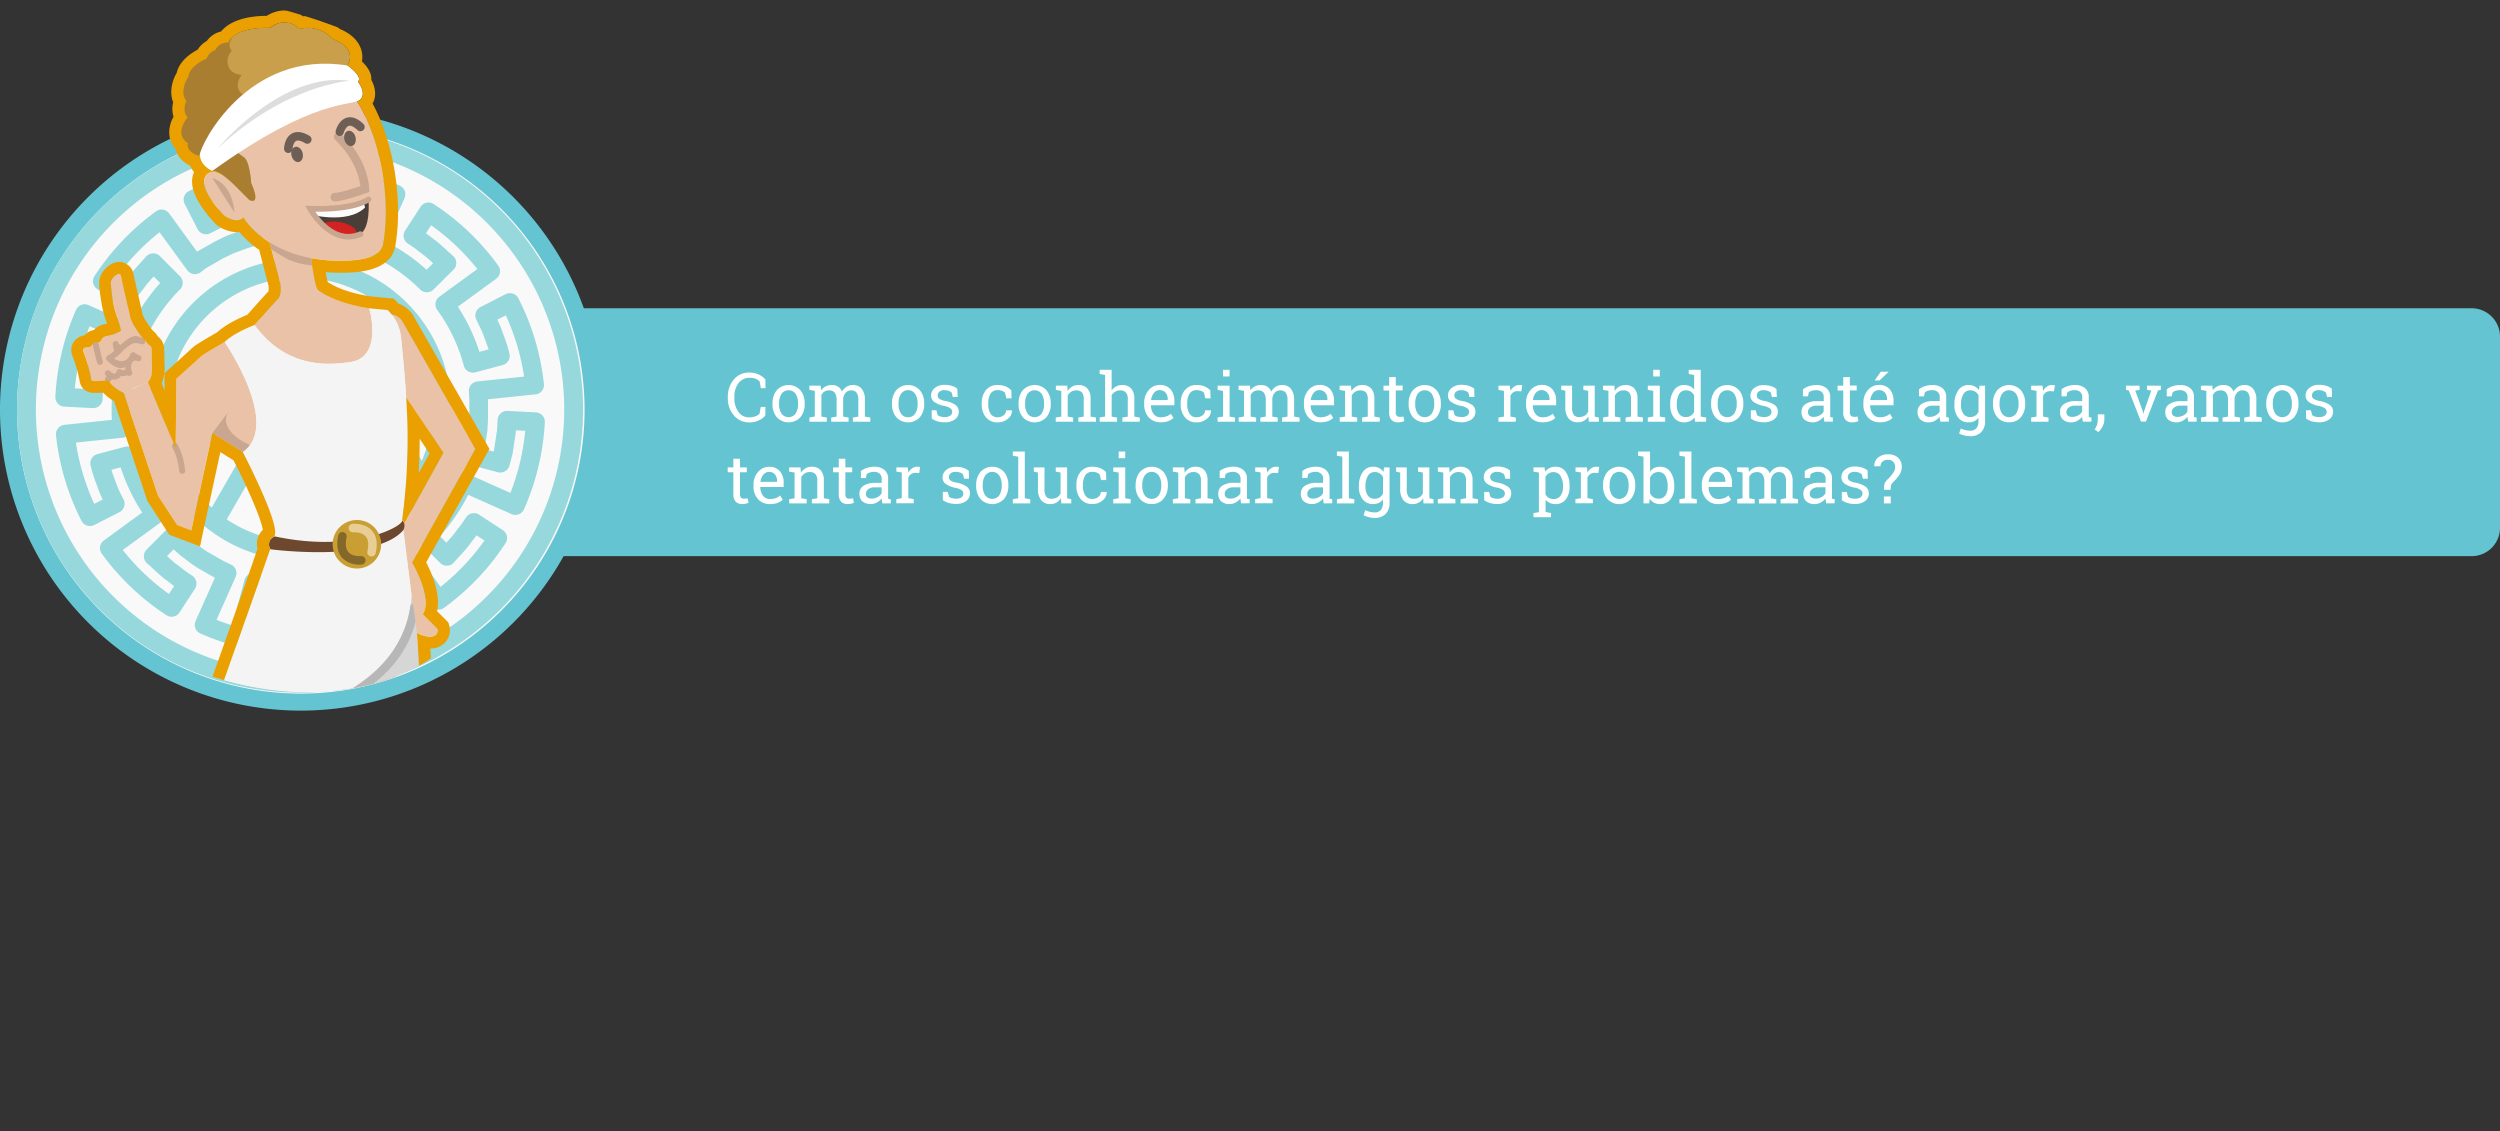 <svg xmlns="http://www.w3.org/2000/svg" xmlns:xlink="http://www.w3.org/1999/xlink" viewBox="0 0 881 398.63"><rect x="0" y="0" width="881" height="398.63" fill="#333333" stroke="none"/><defs><style>.cls-1{fill:none;}.cls-2{fill:#65c4d1;}.cls-3{fill:#fff;}.cls-4{fill:#f9f9f9;}.cls-5{fill:#97d8dd;}.cls-6{clip-path:url(#clip-path);}.cls-7{fill:#6d472e;}.cls-8{fill:#eac2a7;}.cls-9{fill:#c9a68f;}.cls-10{fill:#d6aa8b;}.cls-11{fill:#d6d6d6;}.cls-12{fill:#c99f4b;}.cls-13{fill:#6d5f56;}.cls-14{fill:#493e38;}.cls-15{clip-path:url(#clip-path-2);}.cls-16{fill:#fcfcfc;}.cls-17{fill:#d32222;}.cls-18{fill:#f4f4f4;}.cls-19{clip-path:url(#clip-path-3);}.cls-20{fill:#b7b7b7;}.cls-21{fill:#c99e32;}.cls-22{clip-path:url(#clip-path-4);}.cls-23{fill:#aa7e30;}.cls-24{fill:#ddd;}.cls-25{fill:#846829;}.cls-26{fill:#e8cd95;}.cls-27{fill:#eaa000;}</style><clipPath id="clip-path" transform="translate(0 -2.19)"><path class="cls-1" d="M151.82,234.2s-31.17,23.68-83.39,4.22S16.22,69.5,16.22,69.5,64.25-1.87,75,0s73.36,14.05,73.36,37.07,27.87,126.38,27.87,126.38,11.71,45.33,5.86,48.78"/></clipPath><clipPath id="clip-path-2" transform="translate(0 -2.19)"><path class="cls-1" d="M109.28,75.75c-.25-.26,14.81.94,20.56-3.29,0,0,1.13,11.46-4,12.71C120.55,86.46,114.46,84.35,109.28,75.75Z"/></clipPath><clipPath id="clip-path-3" transform="translate(0 -2.19)"><path class="cls-1" d="M117.8,245.33c3.5,6.94,28.09,8.4,30.13,9,0,0,.64-27.85-3.28-43.5S117.8,245.33,117.8,245.33Z"/></clipPath><clipPath id="clip-path-4" transform="translate(0 -2.19)"><path class="cls-1" d="M87.9,72.69c4.33,1.8.59-6,.59-6s-.41-7.79-2.61-9.12a32,32,0,0,1-4.82-3.93l11.09-7.6,30.29-20.77s4.18-5.83-5.39-9.42a11.39,11.39,0,0,0-11.58-3.44s-4.19-5-10.25-.41c0,0-12.18-.71-15,5.27a4.56,4.56,0,0,0-4.49,2.54s-2.54,1-3,3c0,0-6.17,2.43-6.55,6.54,0,0-3.36,4.71-.67,8.53,0,0-1.78,3.34.52,5.64,0,0-5.15,5.65,0,9.16,0,0-1.27,3.66,6.28,5.16l2.25,4.63s2.16-1,8.37,5.24Z"/></clipPath></defs><title>6-intro</title><g id="Camada_2" data-name="Camada 2"><g id="Camada_1-2" data-name="Camada 1"><path class="cls-2" d="M871,198.18H152V110.82H871a10,10,0,0,1,10,10v67.36A10,10,0,0,1,871,198.18Z" transform="translate(0 -2.19)"/><path class="cls-3" d="M269.76,139h-1.63l-.44-2.41a4.42,4.42,0,0,0-1.38-.91,5,5,0,0,0-2-.35,4.79,4.79,0,0,0-4.09,1.93,8,8,0,0,0-1.43,4.89v.27a8.15,8.15,0,0,0,1.41,4.91,4.51,4.51,0,0,0,3.88,1.93,5.91,5.91,0,0,0,2.11-.36,4,4,0,0,0,1.46-.89l.44-2.41h1.63v3a6.53,6.53,0,0,1-2.22,1.7,7.55,7.55,0,0,1-3.42.74,6.9,6.9,0,0,1-5.46-2.46,9.11,9.11,0,0,1-2.13-6.19v-.24a9.27,9.27,0,0,1,2.09-6.21,6.88,6.88,0,0,1,5.5-2.46,7.43,7.43,0,0,1,3.42.76,6.64,6.64,0,0,1,2.22,1.69Z" transform="translate(0 -2.19)"/><path class="cls-3" d="M272.23,144.33a7,7,0,0,1,1.52-4.64,5.63,5.63,0,0,1,8.29,0,6.94,6.94,0,0,1,1.53,4.64v.25a6.92,6.92,0,0,1-1.52,4.64,5.66,5.66,0,0,1-8.3,0,7,7,0,0,1-1.52-4.64Zm2.31.25a6,6,0,0,0,.85,3.33,3.06,3.06,0,0,0,5,0,6,6,0,0,0,.85-3.33v-.25a6,6,0,0,0-.85-3.32,3.06,3.06,0,0,0-5,0,6.08,6.08,0,0,0-.84,3.32Z" transform="translate(0 -2.19)"/><path class="cls-3" d="M285.23,149.31l1.91-.33v-9.06l-1.91-.33V138.1h4l.15,1.66a4.14,4.14,0,0,1,1.57-1.4,4.82,4.82,0,0,1,2.23-.49,3.83,3.83,0,0,1,2.17.59,3.54,3.54,0,0,1,1.37,1.75,4.65,4.65,0,0,1,1.58-1.71,4.18,4.18,0,0,1,2.3-.63,3.81,3.81,0,0,1,3.07,1.33,6.08,6.08,0,0,1,1.12,4V149l1.91.33v1.47h-6.14v-1.47l1.91-.33v-5.8a4.24,4.24,0,0,0-.64-2.66,2.34,2.34,0,0,0-1.91-.78,2.45,2.45,0,0,0-1.94.85,3.71,3.71,0,0,0-.85,2.14V149l1.91.33v1.47h-6.13v-1.47l1.91-.33v-5.8a4.17,4.17,0,0,0-.66-2.61,2.32,2.32,0,0,0-1.92-.83,3.15,3.15,0,0,0-1.73.44,2.79,2.79,0,0,0-1.05,1.22V149l1.91.33v1.47h-6.12Z" transform="translate(0 -2.19)"/><path class="cls-3" d="M314.33,144.33a7,7,0,0,1,1.53-4.64,5.63,5.63,0,0,1,8.29,0,6.94,6.94,0,0,1,1.53,4.64v.25a7,7,0,0,1-1.52,4.64,5.66,5.66,0,0,1-8.3,0,6.94,6.94,0,0,1-1.53-4.64Zm2.31.25a6,6,0,0,0,.85,3.33,2.81,2.81,0,0,0,2.53,1.31,2.78,2.78,0,0,0,2.49-1.31,6,6,0,0,0,.86-3.33v-.25a6,6,0,0,0-.86-3.32,3,3,0,0,0-5,0,6,6,0,0,0-.85,3.32Z" transform="translate(0 -2.19)"/><path class="cls-3" d="M337.49,142.09h-1.73l-.38-1.53a3.14,3.14,0,0,0-1.06-.63,4.08,4.08,0,0,0-1.45-.24,2.67,2.67,0,0,0-1.82.53,1.7,1.7,0,0,0-.6,1.31,1.42,1.42,0,0,0,.53,1.18,5.31,5.31,0,0,0,2.14.77,9.31,9.31,0,0,1,3.57,1.4,2.81,2.81,0,0,1,1.18,2.38A3.29,3.29,0,0,1,336.5,150a5.75,5.75,0,0,1-3.57,1,9.41,9.41,0,0,1-2.59-.33,7.18,7.18,0,0,1-2-1v-2.9H330l.44,1.7a2.33,2.33,0,0,0,1.08.53,6,6,0,0,0,1.4.16,3.28,3.28,0,0,0,1.93-.49,1.54,1.54,0,0,0,.7-1.31,1.57,1.57,0,0,0-.58-1.25,5.41,5.41,0,0,0-2.2-.86,9.25,9.25,0,0,1-3.48-1.37,2.77,2.77,0,0,1-1.17-2.34,3.31,3.31,0,0,1,1.32-2.64,5.18,5.18,0,0,1,3.42-1.09,8.31,8.31,0,0,1,2.59.37,5.23,5.23,0,0,1,1.91,1Z" transform="translate(0 -2.19)"/><path class="cls-3" d="M351.68,149.22a3.1,3.1,0,0,0,2-.7,2.17,2.17,0,0,0,.88-1.74h2.07l0,.07a3.55,3.55,0,0,1-1.45,2.91,5.34,5.34,0,0,1-3.54,1.27,5.09,5.09,0,0,1-4.22-1.81,7,7,0,0,1-1.46-4.53v-.49a7,7,0,0,1,1.46-4.52,5.12,5.12,0,0,1,4.22-1.81,7.19,7.19,0,0,1,2.74.5,5.52,5.52,0,0,1,2,1.39l.1,2.81h-1.84l-.5-2a3,3,0,0,0-1.05-.65,4.18,4.18,0,0,0-1.46-.24,2.77,2.77,0,0,0-2.59,1.3,6.16,6.16,0,0,0-.78,3.21v.49a6.27,6.27,0,0,0,.77,3.24A2.79,2.79,0,0,0,351.68,149.22Z" transform="translate(0 -2.19)"/><path class="cls-3" d="M358.94,144.33a7,7,0,0,1,1.52-4.64,5.63,5.63,0,0,1,8.29,0,6.94,6.94,0,0,1,1.53,4.64v.25a7,7,0,0,1-1.52,4.64,5.66,5.66,0,0,1-8.3,0,6.93,6.93,0,0,1-1.52-4.64Zm2.31.25a6,6,0,0,0,.84,3.33,3.07,3.07,0,0,0,5,0,6,6,0,0,0,.85-3.33v-.25a6,6,0,0,0-.85-3.32,3.06,3.06,0,0,0-5,0,6.08,6.08,0,0,0-.84,3.32Z" transform="translate(0 -2.19)"/><path class="cls-3" d="M372.05,149.31,374,149v-9.06l-1.91-.33V138.1h4l.17,1.89a4.62,4.62,0,0,1,1.58-1.56,4.29,4.29,0,0,1,2.18-.56,4.12,4.12,0,0,1,3.17,1.2,5.28,5.28,0,0,1,1.13,3.71V149l1.91.33v1.47H380v-1.47l1.91-.33v-6.15a3.44,3.44,0,0,0-.66-2.38,2.65,2.65,0,0,0-2-.71,3.26,3.26,0,0,0-1.77.48,3.53,3.53,0,0,0-1.22,1.32V149l1.91.33v1.47h-6.13Z" transform="translate(0 -2.19)"/><path class="cls-3" d="M387.52,149.31l1.91-.33V134.32l-1.91-.33V132.5h4.22v7.29a4.62,4.62,0,0,1,1.6-1.42,4.53,4.53,0,0,1,2.11-.5,4.11,4.11,0,0,1,3.17,1.22,5.37,5.37,0,0,1,1.12,3.75V149l1.91.33v1.47h-6.13v-1.47l1.91-.33v-6.17a3.4,3.4,0,0,0-.67-2.32,2.57,2.57,0,0,0-2-.75,3.32,3.32,0,0,0-1.73.46,3.64,3.64,0,0,0-1.28,1.22V149l1.91.33v1.47h-6.13Z" transform="translate(0 -2.19)"/><path class="cls-3" d="M409,151a5.35,5.35,0,0,1-4.21-1.76,6.63,6.63,0,0,1-1.57-4.58v-.52a6.52,6.52,0,0,1,1.61-4.5,5,5,0,0,1,3.82-1.8,4.81,4.81,0,0,1,3.87,1.55,6.12,6.12,0,0,1,1.32,4.12V145h-8.23l0,.06a5,5,0,0,0,.92,3,3,3,0,0,0,2.5,1.17,5.9,5.9,0,0,0,2.06-.33,4.55,4.55,0,0,0,1.52-.92l.91,1.5a5.63,5.63,0,0,1-1.8,1.11A7.21,7.21,0,0,1,409,151Zm-.35-11.34a2.48,2.48,0,0,0-2,1,4.63,4.63,0,0,0-1,2.46l0,.06h5.85v-.31a3.51,3.51,0,0,0-.73-2.27A2.57,2.57,0,0,0,408.65,139.69Z" transform="translate(0 -2.19)"/><path class="cls-3" d="M421.81,149.22a3.12,3.12,0,0,0,2-.7,2.19,2.19,0,0,0,.87-1.74h2.08l0,.07a3.56,3.56,0,0,1-1.46,2.91,5.32,5.32,0,0,1-3.53,1.27,5.11,5.11,0,0,1-4.23-1.81,7,7,0,0,1-1.46-4.53v-.49a6.94,6.94,0,0,1,1.47-4.52,5.1,5.1,0,0,1,4.22-1.81,7.14,7.14,0,0,1,2.73.5,5.52,5.52,0,0,1,2,1.39l.11,2.81h-1.84l-.5-2a3.17,3.17,0,0,0-1.06-.65,4.12,4.12,0,0,0-1.45-.24,2.79,2.79,0,0,0-2.6,1.3,6.16,6.16,0,0,0-.78,3.21v.49a6.17,6.17,0,0,0,.78,3.24A2.78,2.78,0,0,0,421.81,149.22Z" transform="translate(0 -2.19)"/><path class="cls-3" d="M429.05,149.31,431,149v-9.06l-1.91-.33V138.1h4.22V149l1.91.33v1.47h-6.13Zm4.22-14.45H431V132.5h2.31Z" transform="translate(0 -2.19)"/><path class="cls-3" d="M436.48,149.31l1.91-.33v-9.06l-1.91-.33V138.1h4l.16,1.66a4.07,4.07,0,0,1,1.57-1.4,4.78,4.78,0,0,1,2.22-.49,3.87,3.87,0,0,1,2.18.59,3.52,3.52,0,0,1,1.36,1.75,4.74,4.74,0,0,1,1.58-1.71,4.2,4.2,0,0,1,2.3-.63,3.79,3.79,0,0,1,3.07,1.33,6.08,6.08,0,0,1,1.13,4V149l1.91.33v1.47H451.8v-1.47l1.91-.33v-5.8a4.23,4.23,0,0,0-.65-2.66,2.33,2.33,0,0,0-1.91-.78,2.46,2.46,0,0,0-1.94.85,3.71,3.71,0,0,0-.85,2.14V149l1.91.33v1.47h-6.13v-1.47l1.91-.33v-5.8a4.17,4.17,0,0,0-.66-2.61,2.31,2.31,0,0,0-1.91-.83,3.16,3.16,0,0,0-1.74.44,2.77,2.77,0,0,0-1,1.22V149l1.91.33v1.47h-6.13Z" transform="translate(0 -2.19)"/><path class="cls-3" d="M465.28,151a5.36,5.36,0,0,1-4.21-1.76,6.68,6.68,0,0,1-1.56-4.58v-.52a6.47,6.47,0,0,1,1.61-4.5,5,5,0,0,1,3.81-1.8,4.82,4.82,0,0,1,3.88,1.55,6.17,6.17,0,0,1,1.31,4.12V145H461.9l0,.06a5,5,0,0,0,.93,3,2.94,2.94,0,0,0,2.49,1.17,5.86,5.86,0,0,0,2.06-.33,4.7,4.7,0,0,0,1.53-.92l.9,1.5a5.42,5.42,0,0,1-1.8,1.11A7.18,7.18,0,0,1,465.28,151Zm-.35-11.34a2.51,2.51,0,0,0-2,1,4.79,4.79,0,0,0-1,2.46l0,.06h5.85v-.31a3.57,3.57,0,0,0-.73-2.27A2.59,2.59,0,0,0,464.93,139.69Z" transform="translate(0 -2.19)"/><path class="cls-3" d="M472.06,149.31,474,149v-9.06l-1.91-.33V138.1h4l.16,1.89a4.73,4.73,0,0,1,1.59-1.56,4.26,4.26,0,0,1,2.18-.56,4.14,4.14,0,0,1,3.17,1.2,5.28,5.28,0,0,1,1.13,3.71V149l1.91.33v1.47H480v-1.47L482,149v-6.15a3.44,3.44,0,0,0-.66-2.38,2.68,2.68,0,0,0-2-.71,3.25,3.25,0,0,0-1.76.48,3.53,3.53,0,0,0-1.22,1.32V149l1.91.33v1.47h-6.13Z" transform="translate(0 -2.19)"/><path class="cls-3" d="M491.87,135.05v3h2.41v1.71h-2.41v7.7a1.75,1.75,0,0,0,.37,1.26,1.36,1.36,0,0,0,1,.36,6.21,6.21,0,0,0,.69,0l.64-.11.31,1.58a2.78,2.78,0,0,1-1,.34,6,6,0,0,1-1.26.14,3,3,0,0,1-2.24-.85,3.68,3.68,0,0,1-.83-2.67v-7.7h-2V138.1h2v-3Z" transform="translate(0 -2.19)"/><path class="cls-3" d="M496.41,144.33a7,7,0,0,1,1.52-4.64,5.63,5.63,0,0,1,8.29,0,6.94,6.94,0,0,1,1.53,4.64v.25a6.92,6.92,0,0,1-1.52,4.64,5.66,5.66,0,0,1-8.3,0,7,7,0,0,1-1.52-4.64Zm2.31.25a6,6,0,0,0,.85,3.33,3.06,3.06,0,0,0,5,0,6,6,0,0,0,.85-3.33v-.25a6,6,0,0,0-.85-3.32,3.06,3.06,0,0,0-5,0,6.08,6.08,0,0,0-.84,3.32Z" transform="translate(0 -2.19)"/><path class="cls-3" d="M519.57,142.09h-1.74l-.37-1.53a3.35,3.35,0,0,0-1.06-.63,4.12,4.12,0,0,0-1.45-.24,2.72,2.72,0,0,0-1.83.53,1.7,1.7,0,0,0-.6,1.31,1.45,1.45,0,0,0,.53,1.18,5.37,5.37,0,0,0,2.14.77,9.3,9.3,0,0,1,3.58,1.4,2.83,2.83,0,0,1,1.17,2.38,3.28,3.28,0,0,1-1.36,2.73,5.75,5.75,0,0,1-3.57,1,9.35,9.35,0,0,1-2.59-.33,7.06,7.06,0,0,1-2-1l0-2.9h1.74l.43,1.7a2.37,2.37,0,0,0,1.09.53,5.89,5.89,0,0,0,1.4.16,3.25,3.25,0,0,0,1.92-.49,1.6,1.6,0,0,0,.12-2.56,5.35,5.35,0,0,0-2.2-.86,9.39,9.39,0,0,1-3.48-1.37,2.77,2.77,0,0,1-1.17-2.34,3.31,3.31,0,0,1,1.32-2.64,5.19,5.19,0,0,1,3.43-1.09,8.35,8.35,0,0,1,2.59.37,5.4,5.4,0,0,1,1.91,1Z" transform="translate(0 -2.19)"/><path class="cls-3" d="M528.06,139.59V138.1h4l.23,1.84a4.5,4.5,0,0,1,1.33-1.52,3.05,3.05,0,0,1,1.81-.55,3.48,3.48,0,0,1,.55,0,3.27,3.27,0,0,1,.44.09l-.3,2.14-1.31-.07a2.71,2.71,0,0,0-1.54.43,2.88,2.88,0,0,0-1,1.2V149l1.91.33v1.47h-6.13v-1.47L530,149v-9.06Z" transform="translate(0 -2.19)"/><path class="cls-3" d="M543.55,151a5.36,5.36,0,0,1-4.21-1.76,6.68,6.68,0,0,1-1.56-4.58v-.52a6.47,6.47,0,0,1,1.61-4.5,5,5,0,0,1,3.81-1.8,4.82,4.82,0,0,1,3.88,1.55,6.17,6.17,0,0,1,1.31,4.12V145h-8.22l0,.06a5,5,0,0,0,.93,3,2.94,2.94,0,0,0,2.49,1.17,5.9,5.9,0,0,0,2.06-.33,4.7,4.7,0,0,0,1.53-.92l.9,1.5a5.42,5.42,0,0,1-1.8,1.11A7.18,7.18,0,0,1,543.55,151Zm-.35-11.34a2.51,2.51,0,0,0-2,1,4.71,4.71,0,0,0-1,2.46l0,.06h5.84v-.31a3.56,3.56,0,0,0-.72-2.27A2.59,2.59,0,0,0,543.2,139.69Z" transform="translate(0 -2.19)"/><path class="cls-3" d="M559.74,148.91a4.3,4.3,0,0,1-1.54,1.57A4.23,4.23,0,0,1,556,151a4.06,4.06,0,0,1-3.22-1.32,6.19,6.19,0,0,1-1.16-4.13v-5.66l-1.45-.33V138.1H554v7.5a4.68,4.68,0,0,0,.6,2.79,2.2,2.2,0,0,0,1.86.76,3.79,3.79,0,0,0,2-.49,3.2,3.2,0,0,0,1.22-1.42v-7.32l-1.7-.33V138.1h4V149l1.46.33v1.47h-3.53Z" transform="translate(0 -2.19)"/><path class="cls-3" d="M564.91,149.31l1.91-.33v-9.06l-1.91-.33V138.1h4L569,140a4.56,4.56,0,0,1,1.59-1.56,4.25,4.25,0,0,1,2.17-.56,4.15,4.15,0,0,1,3.18,1.2,5.28,5.28,0,0,1,1.12,3.71V149l1.91.33v1.47h-6.12v-1.47l1.91-.33v-6.15a3.39,3.39,0,0,0-.67-2.38,2.64,2.64,0,0,0-2-.71,3.25,3.25,0,0,0-1.76.48,3.64,3.64,0,0,0-1.23,1.32V149l1.91.33v1.47h-6.12Z" transform="translate(0 -2.19)"/><path class="cls-3" d="M580.69,149.31l1.91-.33v-9.06l-1.91-.33V138.1h4.22V149l1.91.33v1.47h-6.13Zm4.22-14.45H582.6V132.5h2.31Z" transform="translate(0 -2.19)"/><path class="cls-3" d="M597.12,149.27a4,4,0,0,1-1.52,1.31,4.58,4.58,0,0,1-2.08.45,4.33,4.33,0,0,1-3.62-1.68,7,7,0,0,1-1.31-4.43v-.24a8.42,8.42,0,0,1,1.31-4.94,4.18,4.18,0,0,1,3.65-1.87,4.44,4.44,0,0,1,2,.42,3.87,3.87,0,0,1,1.47,1.2v-5.17l-1.91-.33V132.5h4.22V149l1.91.33v1.47h-3.91Zm-6.22-4.35a5.39,5.39,0,0,0,.78,3.07,2.72,2.72,0,0,0,2.43,1.16,3.06,3.06,0,0,0,1.73-.46,3.6,3.6,0,0,0,1.16-1.33v-5.88a3.55,3.55,0,0,0-1.16-1.27,3,3,0,0,0-1.71-.47,2.62,2.62,0,0,0-2.44,1.38,7,7,0,0,0-.79,3.56Z" transform="translate(0 -2.19)"/><path class="cls-3" d="M603,144.33a7,7,0,0,1,1.52-4.64,5.64,5.64,0,0,1,8.3,0,6.93,6.93,0,0,1,1.52,4.64v.25a6.92,6.92,0,0,1-1.52,4.64,5.1,5.1,0,0,1-4.14,1.81,5.16,5.16,0,0,1-4.16-1.81,7,7,0,0,1-1.52-4.64Zm2.31.25a6,6,0,0,0,.85,3.33,3.06,3.06,0,0,0,5,0,6,6,0,0,0,.86-3.33v-.25a6,6,0,0,0-.86-3.32,3.06,3.06,0,0,0-5,0,6.08,6.08,0,0,0-.84,3.32Z" transform="translate(0 -2.19)"/><path class="cls-3" d="M626.15,142.09h-1.74l-.37-1.53a3.24,3.24,0,0,0-1.06-.63,4.12,4.12,0,0,0-1.45-.24,2.72,2.72,0,0,0-1.83.53,1.7,1.7,0,0,0-.6,1.31,1.45,1.45,0,0,0,.53,1.18,5.37,5.37,0,0,0,2.15.77,9.31,9.31,0,0,1,3.57,1.4,2.83,2.83,0,0,1,1.17,2.38,3.28,3.28,0,0,1-1.36,2.73,5.75,5.75,0,0,1-3.57,1,9.35,9.35,0,0,1-2.59-.33,7.06,7.06,0,0,1-2-1v-2.9h1.73l.43,1.7a2.37,2.37,0,0,0,1.09.53,6,6,0,0,0,1.4.16,3.3,3.3,0,0,0,1.93-.49,1.61,1.61,0,0,0,.11-2.56,5.35,5.35,0,0,0-2.19-.86,9.25,9.25,0,0,1-3.48-1.37,2.75,2.75,0,0,1-1.18-2.34A3.31,3.31,0,0,1,618.1,139a5.19,5.19,0,0,1,3.43-1.09,8.35,8.35,0,0,1,2.59.37,5.32,5.32,0,0,1,1.91,1Z" transform="translate(0 -2.19)"/><path class="cls-3" d="M642.92,150.78c-.07-.34-.13-.65-.17-.92s-.06-.55-.08-.82a5.51,5.51,0,0,1-1.67,1.42,4.77,4.77,0,0,1-5.15-.4,3.53,3.53,0,0,1-1-2.72,3.16,3.16,0,0,1,1.46-2.78,7,7,0,0,1,4-1h2.38V142.1a2.3,2.3,0,0,0-.7-1.76,2.76,2.76,0,0,0-2-.65,4.75,4.75,0,0,0-1.53.22,2.84,2.84,0,0,0-1.07.61l-.25,1.33h-1.78v-2.46a6.74,6.74,0,0,1,2.1-1.1,8.21,8.21,0,0,1,2.67-.42,5.32,5.32,0,0,1,3.49,1.1,3.87,3.87,0,0,1,1.34,3.15v6.59l0,.47.94.13v1.47Zm-3.72-1.68a4.16,4.16,0,0,0,2.1-.55,3.42,3.42,0,0,0,1.36-1.33v-2.08H640.2a3.5,3.5,0,0,0-2.25.65,2,2,0,0,0-.82,1.6,1.6,1.6,0,0,0,.51,1.27A2.4,2.4,0,0,0,639.2,149.1Z" transform="translate(0 -2.19)"/><path class="cls-3" d="M651.89,135.05v3h2.41v1.71h-2.41v7.7a1.75,1.75,0,0,0,.37,1.26,1.35,1.35,0,0,0,1,.36,6.21,6.21,0,0,0,.69,0l.64-.11.31,1.58a2.78,2.78,0,0,1-1,.34,6,6,0,0,1-1.26.14,3,3,0,0,1-2.24-.85,3.69,3.69,0,0,1-.84-2.67v-7.7h-2V138.1h2v-3Z" transform="translate(0 -2.19)"/><path class="cls-3" d="M662.44,151a5.35,5.35,0,0,1-4.21-1.76,6.63,6.63,0,0,1-1.57-4.58v-.52a6.52,6.52,0,0,1,1.61-4.5,5,5,0,0,1,3.82-1.8,4.81,4.81,0,0,1,3.87,1.55,6.12,6.12,0,0,1,1.32,4.12V145h-8.23l0,.06a5,5,0,0,0,.92,3,3,3,0,0,0,2.5,1.17,5.9,5.9,0,0,0,2.06-.33A4.7,4.7,0,0,0,666,148l.9,1.5a5.42,5.42,0,0,1-1.8,1.11A7.21,7.21,0,0,1,662.44,151Zm-.35-11.34a2.51,2.51,0,0,0-2,1,4.71,4.71,0,0,0-1,2.46l0,.06H665v-.31a3.56,3.56,0,0,0-.72-2.27A2.6,2.6,0,0,0,662.09,139.69Zm.7-6.46h2.7l0,.07-3.15,3h-1.72Z" transform="translate(0 -2.19)"/><path class="cls-3" d="M683.79,150.78c-.07-.34-.12-.65-.16-.92a7.84,7.84,0,0,1-.08-.82,5.76,5.76,0,0,1-1.67,1.42,4.26,4.26,0,0,1-2.14.57,4.21,4.21,0,0,1-3-1,3.53,3.53,0,0,1-1-2.72,3.16,3.16,0,0,1,1.46-2.78,7.08,7.08,0,0,1,4-1h2.37V142.1a2.27,2.27,0,0,0-.7-1.76,2.75,2.75,0,0,0-2-.65,4.83,4.83,0,0,0-1.53.22,2.92,2.92,0,0,0-1.07.61l-.24,1.33h-1.78v-2.46a6.58,6.58,0,0,1,2.09-1.1,8.21,8.21,0,0,1,2.67-.42,5.35,5.35,0,0,1,3.5,1.1,3.86,3.86,0,0,1,1.33,3.15v6.11c0,.16,0,.32,0,.48a3.71,3.71,0,0,0,0,.47l.94.13v1.47Zm-3.71-1.68a4.15,4.15,0,0,0,2.09-.55,3.35,3.35,0,0,0,1.36-1.33v-2.08h-2.46a3.49,3.49,0,0,0-2.24.65,2,2,0,0,0-.83,1.6,1.57,1.57,0,0,0,.52,1.27A2.36,2.36,0,0,0,680.08,149.1Z" transform="translate(0 -2.19)"/><path class="cls-3" d="M688.75,144.68a8.35,8.35,0,0,1,1.33-4.94,4.31,4.31,0,0,1,3.7-1.87,4.5,4.5,0,0,1,2.09.47,4,4,0,0,1,1.52,1.36l.21-1.6h1.94v12.52a5.33,5.33,0,0,1-1.37,3.87,5.18,5.18,0,0,1-3.9,1.41,8.52,8.52,0,0,1-2-.25,7.82,7.82,0,0,1-1.88-.68l.6-1.8a7.27,7.27,0,0,0,3.24.79,2.76,2.76,0,0,0,2.26-.87,3.77,3.77,0,0,0,.72-2.47v-1.21a4.08,4.08,0,0,1-1.48,1.21,4.7,4.7,0,0,1-2,.41,4.43,4.43,0,0,1-3.67-1.69,6.91,6.91,0,0,1-1.33-4.42Zm2.31.24a5.24,5.24,0,0,0,.81,3.07,2.78,2.78,0,0,0,2.46,1.16,3,3,0,0,0,1.74-.47,3.56,3.56,0,0,0,1.16-1.34V141.5a3.5,3.5,0,0,0-1.16-1.28,3,3,0,0,0-1.72-.48,2.69,2.69,0,0,0-2.47,1.39,6.83,6.83,0,0,0-.82,3.55Z" transform="translate(0 -2.19)"/><path class="cls-3" d="M702.33,144.33a7,7,0,0,1,1.52-4.64,5.64,5.64,0,0,1,8.3,0,6.93,6.93,0,0,1,1.52,4.64v.25a6.92,6.92,0,0,1-1.52,4.64A5.1,5.1,0,0,1,708,151a5.16,5.16,0,0,1-4.16-1.81,7,7,0,0,1-1.52-4.64Zm2.31.25a6,6,0,0,0,.85,3.33,3.06,3.06,0,0,0,5,0,6,6,0,0,0,.86-3.33v-.25a6,6,0,0,0-.86-3.32,3.06,3.06,0,0,0-5,0,6.08,6.08,0,0,0-.84,3.32Z" transform="translate(0 -2.19)"/><path class="cls-3" d="M715.78,139.59V138.1h4l.22,1.84a4.5,4.5,0,0,1,1.33-1.52,3.07,3.07,0,0,1,1.81-.55,3.6,3.6,0,0,1,.56,0l.44.09-.31,2.14-1.31-.07a2.71,2.71,0,0,0-1.54.43,2.88,2.88,0,0,0-1,1.2V149l1.91.33v1.47h-6.13v-1.47l1.91-.33v-9.06Z" transform="translate(0 -2.19)"/><path class="cls-3" d="M734,150.78c-.07-.34-.12-.65-.16-.92a7.84,7.84,0,0,1-.08-.82,5.63,5.63,0,0,1-1.67,1.42,4.26,4.26,0,0,1-2.14.57,4.21,4.21,0,0,1-3-1,3.53,3.53,0,0,1-1-2.72,3.15,3.15,0,0,1,1.45-2.78,7.08,7.08,0,0,1,4-1h2.38V142.1a2.28,2.28,0,0,0-.71-1.76,2.74,2.74,0,0,0-1.95-.65,4.75,4.75,0,0,0-1.53.22,2.88,2.88,0,0,0-1.08.61l-.24,1.33h-1.78v-2.46a6.58,6.58,0,0,1,2.09-1.1,8.27,8.27,0,0,1,2.68-.42,5.34,5.34,0,0,1,3.49,1.1,3.86,3.86,0,0,1,1.33,3.15v6.11c0,.16,0,.32,0,.48a3.71,3.71,0,0,0,0,.47l.94.13v1.47Zm-3.71-1.68a4.22,4.22,0,0,0,2.1-.55,3.48,3.48,0,0,0,1.36-1.33v-2.08h-2.47a3.49,3.49,0,0,0-2.24.65,2,2,0,0,0-.83,1.6,1.61,1.61,0,0,0,.52,1.27A2.36,2.36,0,0,0,730.27,149.1Z" transform="translate(0 -2.19)"/><path class="cls-3" d="M741.58,149.94a5.62,5.62,0,0,1-.58,2.4,6.05,6.05,0,0,1-1.54,2.09l-1.3-.87a7.54,7.54,0,0,0,.83-1.72,6.36,6.36,0,0,0,.28-1.87v-1.78h2.31Z" transform="translate(0 -2.19)"/><path class="cls-3" d="M754,139.59l-1.53.24,2.62,7.22.21.91h.07l.22-.91,2.53-7.22-1.53-.24V138.1h4.89v1.49l-1,.18-4.25,11h-1.75l-4.3-11-1-.18V138.1H754Z" transform="translate(0 -2.19)"/><path class="cls-3" d="M771.12,150.78c-.07-.34-.12-.65-.16-.92s-.07-.55-.09-.82a5.51,5.51,0,0,1-1.67,1.42,4.77,4.77,0,0,1-5.15-.4,3.56,3.56,0,0,1-1-2.72,3.16,3.16,0,0,1,1.46-2.78,7,7,0,0,1,4-1h2.38V142.1a2.27,2.27,0,0,0-.7-1.76,2.75,2.75,0,0,0-2-.65,4.75,4.75,0,0,0-1.53.22,2.84,2.84,0,0,0-1.07.61l-.25,1.33h-1.78v-2.46a6.74,6.74,0,0,1,2.1-1.1,8.21,8.21,0,0,1,2.67-.42,5.32,5.32,0,0,1,3.49,1.1,3.84,3.84,0,0,1,1.34,3.15v6.11c0,.16,0,.32,0,.48a3.71,3.71,0,0,0,0,.47l.93.13v1.47Zm-3.71-1.68a4.15,4.15,0,0,0,2.09-.55,3.35,3.35,0,0,0,1.36-1.33v-2.08H768.4a3.49,3.49,0,0,0-2.24.65,2,2,0,0,0-.83,1.6,1.57,1.57,0,0,0,.52,1.27A2.36,2.36,0,0,0,767.41,149.1Z" transform="translate(0 -2.19)"/><path class="cls-3" d="M775.61,149.31l1.91-.33v-9.06l-1.91-.33V138.1h4l.16,1.66a4,4,0,0,1,1.57-1.4,4.78,4.78,0,0,1,2.22-.49,3.87,3.87,0,0,1,2.18.59,3.52,3.52,0,0,1,1.36,1.75,4.74,4.74,0,0,1,1.58-1.71,4.18,4.18,0,0,1,2.3-.63A3.79,3.79,0,0,1,794,139.2a6.08,6.08,0,0,1,1.13,4V149l1.91.33v1.47h-6.15v-1.47l1.91-.33v-5.8a4.24,4.24,0,0,0-.64-2.66,2.34,2.34,0,0,0-1.91-.78,2.46,2.46,0,0,0-1.94.85,3.71,3.71,0,0,0-.85,2.14V149l1.91.33v1.47h-6.13v-1.47l1.91-.33v-5.8a4.17,4.17,0,0,0-.66-2.61,2.32,2.32,0,0,0-1.92-.83,3.15,3.15,0,0,0-1.73.44,2.77,2.77,0,0,0-1,1.22V149l1.91.33v1.47h-6.13Z" transform="translate(0 -2.19)"/><path class="cls-3" d="M798.64,144.33a7,7,0,0,1,1.52-4.64,5.63,5.63,0,0,1,8.29,0,6.94,6.94,0,0,1,1.53,4.64v.25a7,7,0,0,1-1.52,4.64,5.66,5.66,0,0,1-8.3,0,6.93,6.93,0,0,1-1.52-4.64Zm2.3.25a6,6,0,0,0,.85,3.33,3.07,3.07,0,0,0,5,0,6,6,0,0,0,.85-3.33v-.25a6,6,0,0,0-.85-3.32,3.06,3.06,0,0,0-5,0,6.08,6.08,0,0,0-.85,3.32Z" transform="translate(0 -2.19)"/><path class="cls-3" d="M821.79,142.09h-1.73l-.38-1.53a3.14,3.14,0,0,0-1.06-.63,4.08,4.08,0,0,0-1.45-.24,2.69,2.69,0,0,0-1.82.53,1.7,1.7,0,0,0-.6,1.31,1.42,1.42,0,0,0,.53,1.18,5.31,5.31,0,0,0,2.14.77,9.44,9.44,0,0,1,3.58,1.4,2.83,2.83,0,0,1,1.17,2.38A3.29,3.29,0,0,1,820.8,150a5.75,5.75,0,0,1-3.57,1,9.41,9.41,0,0,1-2.59-.33,7.18,7.18,0,0,1-2-1v-2.9h1.74l.43,1.7a2.33,2.33,0,0,0,1.08.53,6,6,0,0,0,1.4.16,3.28,3.28,0,0,0,1.93-.49,1.6,1.6,0,0,0,.12-2.56,5.41,5.41,0,0,0-2.2-.86,9.25,9.25,0,0,1-3.48-1.37,2.77,2.77,0,0,1-1.17-2.34,3.31,3.31,0,0,1,1.32-2.64,5.18,5.18,0,0,1,3.42-1.09,8.26,8.26,0,0,1,2.59.37,5.23,5.23,0,0,1,1.91,1Z" transform="translate(0 -2.19)"/><path class="cls-3" d="M260.77,163.84v3.06h2.4v1.71h-2.4v7.7a1.73,1.73,0,0,0,.37,1.26,1.33,1.33,0,0,0,1,.36,5.89,5.89,0,0,0,.68-.05c.26,0,.47-.07.64-.11l.32,1.58a3,3,0,0,1-1,.34,6.17,6.17,0,0,1-1.27.14,3,3,0,0,1-2.24-.85,3.73,3.73,0,0,1-.83-2.67v-7.7h-2V166.9h2v-3.06Z" transform="translate(0 -2.19)"/><path class="cls-3" d="M271.32,179.83a5.36,5.36,0,0,1-4.22-1.77,6.63,6.63,0,0,1-1.56-4.57V173a6.52,6.52,0,0,1,1.61-4.5,5,5,0,0,1,3.81-1.8,4.79,4.79,0,0,1,3.88,1.55,6.12,6.12,0,0,1,1.32,4.12v1.44h-8.23l0,.06a5.11,5.11,0,0,0,.93,3,3,3,0,0,0,2.5,1.17,5.84,5.84,0,0,0,2.05-.33,4.7,4.7,0,0,0,1.53-.92l.9,1.5a5.42,5.42,0,0,1-1.8,1.11A7.16,7.16,0,0,1,271.32,179.83ZM271,168.48a2.52,2.52,0,0,0-2,1,4.67,4.67,0,0,0-1,2.46l0,.06h5.85v-.31a3.57,3.57,0,0,0-.73-2.27A2.58,2.58,0,0,0,271,168.48Z" transform="translate(0 -2.19)"/><path class="cls-3" d="M278.09,178.11l1.91-.33v-9.06l-1.91-.33V166.9h4l.17,1.89a4.74,4.74,0,0,1,1.58-1.57,4.26,4.26,0,0,1,2.18-.55,4.14,4.14,0,0,1,3.17,1.2,5.28,5.28,0,0,1,1.13,3.71v6.2l1.91.33v1.47h-6.13v-1.47l1.91-.33v-6.15a3.44,3.44,0,0,0-.66-2.38,2.65,2.65,0,0,0-2-.71,3.26,3.26,0,0,0-1.77.48,3.45,3.45,0,0,0-1.22,1.32v7.44l1.91.33v1.47h-6.13Z" transform="translate(0 -2.19)"/><path class="cls-3" d="M297.91,163.84v3.06h2.4v1.71h-2.4v7.7a1.77,1.77,0,0,0,.36,1.26,1.36,1.36,0,0,0,1,.36,6,6,0,0,0,.69-.05c.25,0,.47-.07.64-.11l.31,1.58a3,3,0,0,1-1,.34,6,6,0,0,1-1.26.14,3,3,0,0,1-2.24-.85,3.68,3.68,0,0,1-.83-2.67v-7.7h-2V166.9h2v-3.06Z" transform="translate(0 -2.19)"/><path class="cls-3" d="M310.94,179.58c-.07-.34-.13-.65-.17-.92s-.06-.55-.08-.82a5.51,5.51,0,0,1-1.67,1.42,4.77,4.77,0,0,1-5.15-.4,3.53,3.53,0,0,1-1-2.72,3.17,3.17,0,0,1,1.46-2.79,7.11,7.11,0,0,1,4-1h2.38V170.9a2.3,2.3,0,0,0-.7-1.76,2.77,2.77,0,0,0-2-.66,4.73,4.73,0,0,0-1.53.23,2.84,2.84,0,0,0-1.07.61l-.25,1.33h-1.78v-2.46a7,7,0,0,1,2.1-1.11,8.49,8.49,0,0,1,2.67-.41,5.32,5.32,0,0,1,3.49,1.1,3.86,3.86,0,0,1,1.34,3.15v6.59l0,.47.94.13v1.47Zm-3.72-1.69a4.07,4.07,0,0,0,2.1-.55,3.33,3.33,0,0,0,1.36-1.32v-2.09h-2.46a3.5,3.5,0,0,0-2.25.66,2,2,0,0,0-.82,1.59,1.61,1.61,0,0,0,.51,1.28A2.4,2.4,0,0,0,307.22,177.89Z" transform="translate(0 -2.19)"/><path class="cls-3" d="M315.88,168.39V166.9h4l.23,1.84a4.41,4.41,0,0,1,1.33-1.52,3.05,3.05,0,0,1,1.81-.55,3.48,3.48,0,0,1,.55,0,3.27,3.27,0,0,1,.44.09l-.3,2.14-1.31-.07a2.64,2.64,0,0,0-1.54.43,2.76,2.76,0,0,0-1,1.2v7.28l1.91.33v1.47h-6.13v-1.47l1.91-.33v-9.06Z" transform="translate(0 -2.19)"/><path class="cls-3" d="M341.48,170.89h-1.74l-.37-1.53a3.56,3.56,0,0,0-1.06-.64,4.12,4.12,0,0,0-1.45-.24A2.67,2.67,0,0,0,335,169a1.7,1.7,0,0,0-.6,1.3,1.47,1.47,0,0,0,.53,1.19,5.37,5.37,0,0,0,2.14.77,9.3,9.3,0,0,1,3.58,1.4,2.83,2.83,0,0,1,1.17,2.38,3.28,3.28,0,0,1-1.36,2.73,5.75,5.75,0,0,1-3.57,1,9,9,0,0,1-2.59-.34,6.79,6.79,0,0,1-2.05-1l0-2.9H334l.43,1.7a2.47,2.47,0,0,0,1.09.53,5.89,5.89,0,0,0,1.4.16,3.25,3.25,0,0,0,1.92-.49A1.6,1.6,0,0,0,339,175a5.35,5.35,0,0,0-2.2-.86,9.39,9.39,0,0,1-3.48-1.37,2.77,2.77,0,0,1-1.17-2.35,3.29,3.29,0,0,1,1.32-2.63,5.19,5.19,0,0,1,3.43-1.09,8.35,8.35,0,0,1,2.59.37,5.4,5.4,0,0,1,1.91,1.05Z" transform="translate(0 -2.19)"/><path class="cls-3" d="M344,173.13a7,7,0,0,1,1.52-4.64,5.64,5.64,0,0,1,8.29,0,7,7,0,0,1,1.53,4.65v.25a7,7,0,0,1-1.52,4.64,5.66,5.66,0,0,1-8.3,0,7,7,0,0,1-1.52-4.64Zm2.31.25a6,6,0,0,0,.85,3.33,3.06,3.06,0,0,0,5,0,6,6,0,0,0,.85-3.33v-.25a6,6,0,0,0-.85-3.32,3,3,0,0,0-5,0,6.08,6.08,0,0,0-.84,3.32Z" transform="translate(0 -2.19)"/><path class="cls-3" d="M356.92,162.79V161.3h4.22v16.48l1.91.33v1.47h-6.13v-1.47l1.91-.33V163.12Z" transform="translate(0 -2.19)"/><path class="cls-3" d="M373.87,177.71a4.38,4.38,0,0,1-1.54,1.57,4.33,4.33,0,0,1-2.18.55,4,4,0,0,1-3.22-1.33,6.14,6.14,0,0,1-1.16-4.12v-5.66l-1.45-.33V166.9h3.76v7.5a4.81,4.81,0,0,0,.59,2.79,2.22,2.22,0,0,0,1.87.76,3.79,3.79,0,0,0,2-.49,3.12,3.12,0,0,0,1.21-1.42v-7.32l-1.7-.33V166.9h4v10.88l1.46.33v1.47H374Z" transform="translate(0 -2.19)"/><path class="cls-3" d="M385.07,178a3.08,3.08,0,0,0,2-.71,2.16,2.16,0,0,0,.87-1.74H390l0,.07a3.57,3.57,0,0,1-1.46,2.92,5.37,5.37,0,0,1-3.53,1.27,5.12,5.12,0,0,1-4.23-1.81,7,7,0,0,1-1.45-4.53V173a6.93,6.93,0,0,1,1.46-4.52,5.1,5.1,0,0,1,4.22-1.81,7.23,7.23,0,0,1,2.74.5,5.7,5.7,0,0,1,2,1.39l.1,2.81h-1.84l-.5-2a3,3,0,0,0-1.06-.65,4.12,4.12,0,0,0-1.45-.25,2.79,2.79,0,0,0-2.6,1.31,6.16,6.16,0,0,0-.78,3.21v.49a6.17,6.17,0,0,0,.78,3.24A2.78,2.78,0,0,0,385.07,178Z" transform="translate(0 -2.19)"/><path class="cls-3" d="M392.31,178.11l1.91-.33v-9.06l-1.91-.33V166.9h4.22v10.88l1.91.33v1.47h-6.13Zm4.22-14.45h-2.31V161.3h2.31Z" transform="translate(0 -2.19)"/><path class="cls-3" d="M400.21,173.13a7,7,0,0,1,1.52-4.64,5.64,5.64,0,0,1,8.29,0,7,7,0,0,1,1.53,4.65v.25A6.92,6.92,0,0,1,410,178a5.12,5.12,0,0,1-4.14,1.81,5.19,5.19,0,0,1-4.16-1.81,7,7,0,0,1-1.52-4.64Zm2.31.25a6,6,0,0,0,.85,3.33,3.06,3.06,0,0,0,5,0,6,6,0,0,0,.86-3.33v-.25a6,6,0,0,0-.86-3.32,3,3,0,0,0-5,0,6.08,6.08,0,0,0-.84,3.32Z" transform="translate(0 -2.19)"/><path class="cls-3" d="M413.32,178.11l1.91-.33v-9.06l-1.91-.33V166.9h4l.16,1.89a4.68,4.68,0,0,1,1.59-1.57,4.22,4.22,0,0,1,2.17-.55,4.15,4.15,0,0,1,3.18,1.2,5.28,5.28,0,0,1,1.12,3.71v6.2l1.91.33v1.47H421.3v-1.47l1.91-.33v-6.15a3.44,3.44,0,0,0-.66-2.38,2.64,2.64,0,0,0-2-.71,3.25,3.25,0,0,0-1.76.48,3.48,3.48,0,0,0-1.23,1.32v7.44l1.91.33v1.47h-6.13Z" transform="translate(0 -2.19)"/><path class="cls-3" d="M437.38,179.58c-.07-.34-.12-.65-.16-.92a7.84,7.84,0,0,1-.08-.82,5.76,5.76,0,0,1-1.67,1.42,4.29,4.29,0,0,1-2.14.57,4.21,4.21,0,0,1-3-1,3.53,3.53,0,0,1-1-2.72,3.17,3.17,0,0,1,1.46-2.79,7.17,7.17,0,0,1,4-1h2.37V170.9a2.27,2.27,0,0,0-.7-1.76,2.75,2.75,0,0,0-2-.66,4.82,4.82,0,0,0-1.53.23,2.92,2.92,0,0,0-1.07.61l-.24,1.33h-1.79v-2.46a7,7,0,0,1,2.1-1.11,8.49,8.49,0,0,1,2.67-.41,5.35,5.35,0,0,1,3.5,1.1,3.85,3.85,0,0,1,1.33,3.15V177c0,.16,0,.32,0,.48a3.83,3.83,0,0,0,0,.47l.94.13v1.47Zm-3.71-1.69a4.06,4.06,0,0,0,2.09-.55,3.27,3.27,0,0,0,1.36-1.32v-2.09h-2.46a3.49,3.49,0,0,0-2.24.66,2,2,0,0,0-.83,1.59,1.58,1.58,0,0,0,.52,1.28A2.36,2.36,0,0,0,433.67,177.89Z" transform="translate(0 -2.19)"/><path class="cls-3" d="M442.33,168.39V166.9h4l.22,1.84a4.51,4.51,0,0,1,1.33-1.52,3.07,3.07,0,0,1,1.81-.55,3.6,3.6,0,0,1,.56,0l.44.09-.31,2.14-1.31-.07a2.58,2.58,0,0,0-1.53.43,2.63,2.63,0,0,0-1,1.2v7.28l1.91.33v1.47h-6.13v-1.47l1.91-.33v-9.06Z" transform="translate(0 -2.19)"/><path class="cls-3" d="M466.49,179.58c-.07-.34-.12-.65-.16-.92a7.84,7.84,0,0,1-.08-.82,5.76,5.76,0,0,1-1.67,1.42,4.79,4.79,0,0,1-5.16-.4,3.56,3.56,0,0,1-1-2.72,3.17,3.17,0,0,1,1.46-2.79,7.15,7.15,0,0,1,4-1h2.38V170.9a2.27,2.27,0,0,0-.7-1.76,2.75,2.75,0,0,0-2-.66,4.82,4.82,0,0,0-1.53.23,2.92,2.92,0,0,0-1.07.61l-.24,1.33h-1.79v-2.46a7,7,0,0,1,2.1-1.11,8.49,8.49,0,0,1,2.67-.41,5.35,5.35,0,0,1,3.5,1.1,3.85,3.85,0,0,1,1.33,3.15V177c0,.16,0,.32,0,.48a3.83,3.83,0,0,0,0,.47l.93.13v1.47Zm-3.71-1.69a4.06,4.06,0,0,0,2.09-.55,3.27,3.27,0,0,0,1.36-1.32v-2.09h-2.46a3.49,3.49,0,0,0-2.24.66,2,2,0,0,0-.83,1.59,1.58,1.58,0,0,0,.52,1.28A2.36,2.36,0,0,0,462.78,177.89Z" transform="translate(0 -2.19)"/><path class="cls-3" d="M471.12,162.79V161.3h4.22v16.48l1.91.33v1.47h-6.13v-1.47l1.91-.33V163.12Z" transform="translate(0 -2.19)"/><path class="cls-3" d="M478.89,173.48a8.28,8.28,0,0,1,1.34-4.94,4.28,4.28,0,0,1,3.69-1.87,4.38,4.38,0,0,1,2.09.47,4,4,0,0,1,1.52,1.36l.21-1.6h1.94v12.52a5.29,5.29,0,0,1-1.37,3.87,5.18,5.18,0,0,1-3.9,1.41,8.52,8.52,0,0,1-2-.25,7.82,7.82,0,0,1-1.88-.68l.6-1.8a6.89,6.89,0,0,0,1.52.57,7.44,7.44,0,0,0,1.72.22,2.76,2.76,0,0,0,2.26-.87,3.77,3.77,0,0,0,.72-2.47v-1.21a4.19,4.19,0,0,1-1.48,1.21,4.7,4.7,0,0,1-2,.41,4.4,4.4,0,0,1-3.66-1.69,6.85,6.85,0,0,1-1.34-4.42Zm2.31.24a5.24,5.24,0,0,0,.81,3.07,2.78,2.78,0,0,0,2.46,1.16,3,3,0,0,0,1.74-.47,3.56,3.56,0,0,0,1.16-1.34V170.3a3.42,3.42,0,0,0-1.16-1.28,3,3,0,0,0-1.72-.48,2.68,2.68,0,0,0-2.47,1.39,6.83,6.83,0,0,0-.82,3.55Z" transform="translate(0 -2.19)"/><path class="cls-3" d="M501.53,177.71a4.11,4.11,0,0,1-3.71,2.12,4.06,4.06,0,0,1-3.23-1.33,6.14,6.14,0,0,1-1.16-4.12v-5.66l-1.45-.33V166.9h3.76v7.5a4.72,4.72,0,0,0,.6,2.79,2.22,2.22,0,0,0,1.86.76,3.85,3.85,0,0,0,2-.49,3.24,3.24,0,0,0,1.21-1.42v-7.32l-1.7-.33V166.9h4v10.88l1.45.33v1.47h-3.53Z" transform="translate(0 -2.19)"/><path class="cls-3" d="M506.7,178.11l1.91-.33v-9.06l-1.91-.33V166.9h4l.16,1.89a4.86,4.86,0,0,1,1.59-1.57,4.26,4.26,0,0,1,2.18-.55,4.14,4.14,0,0,1,3.17,1.2,5.28,5.28,0,0,1,1.13,3.71v6.2l1.91.33v1.47h-6.13v-1.47l1.91-.33v-6.15a3.44,3.44,0,0,0-.66-2.38,2.65,2.65,0,0,0-2-.71,3.26,3.26,0,0,0-1.77.48,3.45,3.45,0,0,0-1.22,1.32v7.44l1.91.33v1.47H506.7Z" transform="translate(0 -2.19)"/><path class="cls-3" d="M532.19,170.89h-1.74l-.37-1.53a3.44,3.44,0,0,0-1.06-.64,4.12,4.12,0,0,0-1.45-.24,2.67,2.67,0,0,0-1.83.54,1.7,1.7,0,0,0-.6,1.3,1.47,1.47,0,0,0,.53,1.19,5.37,5.37,0,0,0,2.15.77,9.31,9.31,0,0,1,3.57,1.4,2.83,2.83,0,0,1,1.17,2.38,3.28,3.28,0,0,1-1.36,2.73,5.75,5.75,0,0,1-3.57,1,9,9,0,0,1-2.59-.34,6.79,6.79,0,0,1-2-1v-2.9h1.73l.43,1.7a2.47,2.47,0,0,0,1.09.53,5.89,5.89,0,0,0,1.4.16,3.3,3.3,0,0,0,1.93-.49,1.61,1.61,0,0,0,.11-2.56,5.35,5.35,0,0,0-2.19-.86,9.25,9.25,0,0,1-3.48-1.37,2.76,2.76,0,0,1-1.18-2.35,3.29,3.29,0,0,1,1.32-2.63,5.19,5.19,0,0,1,3.43-1.09,8.35,8.35,0,0,1,2.59.37,5.4,5.4,0,0,1,1.91,1.05Z" transform="translate(0 -2.19)"/><path class="cls-3" d="M540.4,183l1.91-.33V168.72l-1.91-.33V166.9h3.89l.21,1.55a4.22,4.22,0,0,1,1.54-1.32,4.58,4.58,0,0,1,2.11-.46,4.2,4.2,0,0,1,3.66,1.87,8.45,8.45,0,0,1,1.31,4.94v.24a7,7,0,0,1-1.32,4.43,4.33,4.33,0,0,1-3.62,1.68,5,5,0,0,1-2-.39,4,4,0,0,1-1.51-1.17v4.37l1.91.33v1.49H540.4Zm10.4-9.49a6.73,6.73,0,0,0-.85-3.55,2.74,2.74,0,0,0-2.51-1.39,3.06,3.06,0,0,0-1.68.45,3.35,3.35,0,0,0-1.14,1.22v6.17a3.25,3.25,0,0,0,1.13,1.22,3.3,3.3,0,0,0,1.72.42,2.83,2.83,0,0,0,2.48-1.19,5.3,5.3,0,0,0,.85-3.11Z" transform="translate(0 -2.19)"/><path class="cls-3" d="M555.21,168.39V166.9h4l.22,1.84a4.41,4.41,0,0,1,1.33-1.52,3.07,3.07,0,0,1,1.81-.55,3.6,3.6,0,0,1,.56,0l.44.09-.31,2.14-1.31-.07a2.64,2.64,0,0,0-1.54.43,2.76,2.76,0,0,0-1,1.2v7.28l1.91.33v1.47h-6.13v-1.47l1.91-.33v-9.06Z" transform="translate(0 -2.19)"/><path class="cls-3" d="M564.92,173.13a7,7,0,0,1,1.52-4.64,5.64,5.64,0,0,1,8.29,0,7,7,0,0,1,1.53,4.65v.25a7,7,0,0,1-1.52,4.64,5.66,5.66,0,0,1-8.3,0,6.93,6.93,0,0,1-1.52-4.64Zm2.31.25a6,6,0,0,0,.85,3.33,3.06,3.06,0,0,0,5,0,6,6,0,0,0,.85-3.33v-.25a6,6,0,0,0-.85-3.32,3,3,0,0,0-5,0,6.08,6.08,0,0,0-.84,3.32Z" transform="translate(0 -2.19)"/><path class="cls-3" d="M590,173.72a7,7,0,0,1-1.32,4.43,4.34,4.34,0,0,1-3.62,1.68,4.59,4.59,0,0,1-2.16-.48,3.91,3.91,0,0,1-1.52-1.4l-.21,1.63h-2V163.12l-1.91-.33V161.3h4.22v7.1a4.06,4.06,0,0,1,1.48-1.29,4.64,4.64,0,0,1,2.07-.44,4.21,4.21,0,0,1,3.66,1.87,8.49,8.49,0,0,1,1.31,4.94Zm-2.32-.24a7,7,0,0,0-.8-3.57,2.63,2.63,0,0,0-2.43-1.37,3.08,3.08,0,0,0-1.8.52,3.6,3.6,0,0,0-1.17,1.38V176a3.6,3.6,0,0,0,1.18,1.4,3.13,3.13,0,0,0,1.81.51,2.71,2.71,0,0,0,2.42-1.16,5.31,5.31,0,0,0,.79-3.07Z" transform="translate(0 -2.19)"/><path class="cls-3" d="M591.83,162.79V161.3h4.22v16.48l1.91.33v1.47h-6.13v-1.47l1.92-.33V163.12Z" transform="translate(0 -2.19)"/><path class="cls-3" d="M605.5,179.83a5.32,5.32,0,0,1-4.21-1.77,6.59,6.59,0,0,1-1.57-4.57V173a6.52,6.52,0,0,1,1.61-4.5,5,5,0,0,1,3.82-1.8,4.78,4.78,0,0,1,3.87,1.55,6.12,6.12,0,0,1,1.32,4.12v1.44h-8.23l0,.06a5,5,0,0,0,.92,3,3,3,0,0,0,2.5,1.17,5.9,5.9,0,0,0,2.06-.33,4.55,4.55,0,0,0,1.52-.92l.91,1.5a5.63,5.63,0,0,1-1.8,1.11A7.21,7.21,0,0,1,605.5,179.83Zm-.35-11.35a2.49,2.49,0,0,0-2,1,4.6,4.6,0,0,0-1,2.46l0,.06H608v-.31a3.51,3.51,0,0,0-.73-2.27A2.58,2.58,0,0,0,605.15,168.48Z" transform="translate(0 -2.19)"/><path class="cls-3" d="M612.16,178.11l1.91-.33v-9.06l-1.91-.33V166.9h4l.15,1.66a4.14,4.14,0,0,1,1.57-1.4,4.82,4.82,0,0,1,2.23-.49,3.91,3.91,0,0,1,2.17.58,3.57,3.57,0,0,1,1.37,1.76,4.65,4.65,0,0,1,1.58-1.71,4.18,4.18,0,0,1,2.3-.63,3.81,3.81,0,0,1,3.07,1.33,6.08,6.08,0,0,1,1.12,4v5.78l1.91.33v1.47h-6.14v-1.47l1.91-.33V172a4.24,4.24,0,0,0-.64-2.66,2.34,2.34,0,0,0-1.91-.78,2.45,2.45,0,0,0-1.94.85,3.71,3.71,0,0,0-.85,2.14v6.25l1.91.33v1.47h-6.13v-1.47l1.91-.33V172a4.17,4.17,0,0,0-.66-2.61,2.32,2.32,0,0,0-1.92-.83,3.15,3.15,0,0,0-1.73.44,2.79,2.79,0,0,0-1,1.22v7.58l1.91.33v1.47h-6.12Z" transform="translate(0 -2.19)"/><path class="cls-3" d="M643.56,179.58c-.07-.34-.12-.65-.16-.92a7.84,7.84,0,0,1-.08-.82,5.76,5.76,0,0,1-1.67,1.42,4.29,4.29,0,0,1-2.14.57,4.21,4.21,0,0,1-3-1,3.53,3.53,0,0,1-1-2.72,3.17,3.17,0,0,1,1.46-2.79,7.15,7.15,0,0,1,4-1h2.38V170.9a2.27,2.27,0,0,0-.7-1.76,2.75,2.75,0,0,0-2-.66,4.82,4.82,0,0,0-1.53.23,2.92,2.92,0,0,0-1.07.61l-.24,1.33H636v-2.46a7,7,0,0,1,2.1-1.11,8.49,8.49,0,0,1,2.67-.41,5.35,5.35,0,0,1,3.5,1.1,3.85,3.85,0,0,1,1.33,3.15V177c0,.16,0,.32,0,.48a3.83,3.83,0,0,0,0,.47l.93.13v1.47Zm-3.71-1.69a4.06,4.06,0,0,0,2.09-.55A3.27,3.27,0,0,0,643.3,176v-2.09h-2.46a3.49,3.49,0,0,0-2.24.66,2,2,0,0,0-.83,1.59,1.58,1.58,0,0,0,.52,1.28A2.36,2.36,0,0,0,639.85,177.89Z" transform="translate(0 -2.19)"/><path class="cls-3" d="M658.21,170.89h-1.73l-.38-1.53a3.33,3.33,0,0,0-1.06-.64,4.12,4.12,0,0,0-1.45-.24,2.67,2.67,0,0,0-1.83.54,1.72,1.72,0,0,0-.59,1.3,1.46,1.46,0,0,0,.52,1.19,5.44,5.44,0,0,0,2.15.77,9.31,9.31,0,0,1,3.57,1.4,2.83,2.83,0,0,1,1.17,2.38,3.28,3.28,0,0,1-1.36,2.73,5.75,5.75,0,0,1-3.57,1,9,9,0,0,1-2.59-.34,6.9,6.9,0,0,1-2-1v-2.9h1.73l.44,1.7a2.38,2.38,0,0,0,1.08.53,6,6,0,0,0,1.4.16,3.3,3.3,0,0,0,1.93-.49,1.6,1.6,0,0,0,.12-2.56,5.41,5.41,0,0,0-2.2-.86,9.25,9.25,0,0,1-3.48-1.37,2.77,2.77,0,0,1-1.17-2.35,3.29,3.29,0,0,1,1.32-2.63,5.16,5.16,0,0,1,3.42-1.09,8.31,8.31,0,0,1,2.59.37,5.32,5.32,0,0,1,1.91,1.05Z" transform="translate(0 -2.19)"/><path class="cls-3" d="M663.92,174.78a6.89,6.89,0,0,1,.28-2.36,6,6,0,0,1,1.47-1.73,26.57,26.57,0,0,0,1.66-2.11,3.12,3.12,0,0,0,.49-1.78,2.59,2.59,0,0,0-.66-1.91,2.55,2.55,0,0,0-1.9-.67,2.84,2.84,0,0,0-1.81.58,2,2,0,0,0-.74,1.7h-2.2l0-.07a3.66,3.66,0,0,1,1.33-3,5.19,5.19,0,0,1,3.46-1.14,5.13,5.13,0,0,1,3.59,1.18,4.26,4.26,0,0,1,1.28,3.29,4.89,4.89,0,0,1-.83,2.76,15.3,15.3,0,0,1-2.18,2.57,2.71,2.71,0,0,0-.76,1.14,6.64,6.64,0,0,0-.13,1.57Zm2.38,4.8h-2.41v-2.44h2.41Z" transform="translate(0 -2.19)"/><circle class="cls-4" cx="106" cy="144.42" r="103"/><path class="cls-2" d="M106,46.61a100,100,0,1,1-100,100,100,100,0,0,1,100-100m0-6a106,106,0,1,0,106,106,106.12,106.12,0,0,0-106-106Z" transform="translate(0 -2.19)"/><path class="cls-5" d="M105.74,46.79a99.74,99.74,0,1,0,99.74,99.74A99.74,99.74,0,0,0,105.74,46.79Zm0,192.83a93.09,93.09,0,1,1,93.09-93.09A93.09,93.09,0,0,1,105.74,239.62Z" transform="translate(0 -2.19)"/><path class="cls-5" d="M152.81,74.08a3.33,3.33,0,0,0-4.61,1l-5.43,8.36a3.32,3.32,0,0,0-.46,2.55,3.28,3.28,0,0,0,1.51,2.1,42.72,42.72,0,0,1,3.73,2.66c.75.57,1.5,1.14,2.08,1.55,1,.85,2,1.75,3,2.66l-2.3,2.29a66.28,66.28,0,0,0-14.57-10L142.57,72a3.32,3.32,0,0,0-1.69-4.39,86.9,86.9,0,0,0-30.63-7.3,3.32,3.32,0,0,0-3.49,3.15l-.52,10a3.33,3.33,0,0,0,3.14,3.49l3.5.18,3.73.57,1.44.22c.72.1,1.44.2,2.07.34l.45.12-.87,3.26a68.05,68.05,0,0,0-17.61-1.43l-1.72-16.63a3.33,3.33,0,0,0-3.66-3,85.53,85.53,0,0,0-30.2,9A3.32,3.32,0,0,0,65.06,74l4.54,8.88A3.33,3.33,0,0,0,74,84.43c.67-.31,1.33-.64,2-1a34.37,34.37,0,0,1,4.75-2l.85-.31c1-.37,2-.73,2.93-1.06l.86,3.22c-.82.28-1.61.57-2.4.87l-.79.3a30.1,30.1,0,0,0-4.72,2l-2,1L69.8,90.65c-.13.07-.26.14-.38.22L59.61,77.4A3.33,3.33,0,0,0,55,76.66a86.67,86.67,0,0,0-21.69,22.8,3.31,3.31,0,0,0-.46,2.51,3.35,3.35,0,0,0,1.44,2.1l8.36,5.44a3.33,3.33,0,0,0,4.65-1.06,42.46,42.46,0,0,1,2.65-3.72c.58-.76,1.15-1.51,1.56-2.1.85-1,1.75-2,2.65-3l2.3,2.3a66.28,66.28,0,0,0-10,14.57L31.2,109.7a3.34,3.34,0,0,0-4.4,1.68A87,87,0,0,0,19.51,142a3.32,3.32,0,0,0,3.15,3.49l10,.52a3.32,3.32,0,0,0,2.4-.85,3.26,3.26,0,0,0,1.09-2.29l.18-3.5.56-3.73c.09-.48.16-1,.22-1.44.11-.72.21-1.44.35-2.07l.12-.45,3.25.87a67.57,67.57,0,0,0-1.42,17.6L22.73,151.9a3.33,3.33,0,0,0-3,3.65,86.68,86.68,0,0,0,9,30.21,3.33,3.33,0,0,0,4.47,1.45l8.88-4.53a3.33,3.33,0,0,0,1.51-4.37c-.31-.66-.63-1.31-1-2a34.21,34.21,0,0,1-2-4.78l-.33-.88c-.37-1-.72-1.95-1-2.9l3.26-.87a65.71,65.71,0,0,0,7.59,15.91L36.6,192.66a3.31,3.31,0,0,0-.73,4.64A86.47,86.47,0,0,0,58.67,219a3.32,3.32,0,0,0,4.6-1l5.44-8.36A3.31,3.31,0,0,0,67.65,205c-1.28-.82-2.53-1.71-3.73-2.66-.74-.57-1.49-1.14-2.08-1.55-1-.85-2-1.75-3-2.65l2.35-2.36c.89.82,1.81,1.64,2.92,2.55.64.45,1.27.94,1.9,1.42a39.9,39.9,0,0,0,3.71,2.61l5.93,3.41.08,0-6.81,15.27a3.32,3.32,0,0,0,1.68,4.39,87,87,0,0,0,30.64,7.3h.17a3.32,3.32,0,0,0,3.32-3.15l.51-10a3.31,3.31,0,0,0-3.14-3.49L98.6,216l-3.73-.57-1.44-.22c-.72-.1-1.44-.2-2.07-.35l-.46-.11.88-3.26a68,68,0,0,0,17.6,1.43l1.73,16.63a3.33,3.33,0,0,0,3.65,3,85.78,85.78,0,0,0,30.21-9,3.32,3.32,0,0,0,1.45-4.47l-4.54-8.89a3.31,3.31,0,0,0-4.35-1.5c-.67.31-1.33.63-2,1a35.57,35.57,0,0,1-4.75,2l-.85.31c-1,.37-2,.73-2.93,1.06l-.88-3.26A66,66,0,0,0,142,202.16l9.83,13.5a3.32,3.32,0,0,0,4.64.74,86.47,86.47,0,0,0,21.68-22.8,3.34,3.34,0,0,0,.47-2.5,3.29,3.29,0,0,0-1.44-2.1l-8.36-5.45a3.37,3.37,0,0,0-2.55-.45,3.32,3.32,0,0,0-2.1,1.51,42.46,42.46,0,0,1-2.65,3.72c-.58.76-1.15,1.51-1.56,2.1-.85,1-1.75,2-2.66,3l-2.29-2.3a66.28,66.28,0,0,0,10-14.57l15.25,6.8a3.32,3.32,0,0,0,4.39-1.68A87,87,0,0,0,192,151a3.33,3.33,0,0,0-3.15-3.49l-10-.51a3.34,3.34,0,0,0-3.49,3.14l-.18,3.5-.57,3.72c-.08.48-.15,1-.22,1.45-.1.71-.2,1.44-.35,2.06l-.11.46-3.21-.86,0-.08a23.27,23.27,0,0,0,.41-2.36c.05-.36.1-.73.17-1.15l.51-3.26c0-.12,0-.23,0-.34l.17-3.48V142.9l16.7-1.74a3.31,3.31,0,0,0,3-3.65,86.68,86.68,0,0,0-9-30.21,3.33,3.33,0,0,0-4.47-1.45l-8.88,4.54a3.33,3.33,0,0,0-1.51,4.36c.31.66.63,1.31.95,2a34.21,34.21,0,0,1,2.05,4.78l.33.88c.37,1,.73,1.95,1.05,2.9l-3.26.87a66.08,66.08,0,0,0-7.59-15.91l13.5-9.83a3.33,3.33,0,0,0,.74-4.64A86.47,86.47,0,0,0,152.81,74.08Zm2,32.68a3.35,3.35,0,0,0-.73,4.65,59.12,59.12,0,0,1,9.37,19.64,3.33,3.33,0,0,0,4.07,2.35l9.64-2.57a3.33,3.33,0,0,0,2.39-3.91,48.49,48.49,0,0,0-2.17-6.87l-.26-.71a34.82,34.82,0,0,0-1.87-4.51l3-1.51a80.15,80.15,0,0,1,6.44,21.58l-16.46,1.71a3.33,3.33,0,0,0-3,3.48l.17,3.22v6.36l-.17,3.13-.47,3c-.07.44-.14.87-.2,1.31-.08.59-.16,1.18-.27,1.68l-.83,3.19a3.32,3.32,0,0,0,2.36,4.05l9.63,2.58a3.32,3.32,0,0,0,2.54-.35,3.28,3.28,0,0,0,1.54-2l1-3.79c.2-.88.33-1.79.46-2.69.06-.42.12-.85.2-1.33l.62-4.1,0-.51,3.27.16a80.75,80.75,0,0,1-5.21,21.89l-15.11-6.74a3.35,3.35,0,0,0-4.4,1.69,59.45,59.45,0,0,1-12.32,18,3.33,3.33,0,0,0,0,4.7l7.05,7a3.25,3.25,0,0,0,2.45,1,3.35,3.35,0,0,0,2.38-1.11q.9-1,1.8-2c1.16-1.26,2.31-2.51,3.53-4,.5-.72,1-1.41,1.57-2.11q.56-.72,1.11-1.47l2.8,1.82A79.82,79.82,0,0,1,155.25,209l-9.75-13.39a3.34,3.34,0,0,0-4.64-.73,59.12,59.12,0,0,1-19.64,9.37,3.34,3.34,0,0,0-2.36,4.08l2.58,9.63a3.32,3.32,0,0,0,3.91,2.39,48.74,48.74,0,0,0,6.89-2.17l.69-.26a34.82,34.82,0,0,0,4.51-1.87l1.51,3a80.24,80.24,0,0,1-21.58,6.43L115.66,209a3.26,3.26,0,0,0-1.19-2.24A3.31,3.31,0,0,0,112,206a61.22,61.22,0,0,1-21.77-1.77,3.32,3.32,0,0,0-4.07,2.35l-2.58,9.64a3.3,3.3,0,0,0,.34,2.53,3.33,3.33,0,0,0,2,1.54l3.79,1c.89.21,1.8.35,2.7.48l1.32.2,4.11.61.51,0-.17,3.26a80.4,80.4,0,0,1-21.88-5.21l6.73-15.11a3.32,3.32,0,0,0-1.59-4.35l-2.76-1.32-5.67-3.26a32,32,0,0,1-3-2.16c-.7-.54-1.41-1.08-1.92-1.42-1-.8-1.88-1.64-2.8-2.48-.68-.63-1.37-1.26-2.07-1.88a3.34,3.34,0,0,0-4.54.16l-7,7.05a3.32,3.32,0,0,0,.14,4.84q1,.87,1.95,1.77c1.27,1.16,2.53,2.32,4,3.55.71.51,1.4,1,2.1,1.57l1.48,1.12-1.82,2.79A79.82,79.82,0,0,1,43.26,196l13.38-9.74a3.33,3.33,0,0,0,.74-4.64A59.49,59.49,0,0,1,48,162a3.32,3.32,0,0,0-4.06-2.35l-9.64,2.58a3.31,3.31,0,0,0-2.39,3.9A48,48,0,0,0,34.07,173l.27.71a34.9,34.9,0,0,0,1.86,4.52l-3,1.51a80.58,80.58,0,0,1-6.44-21.59l16.46-1.71a3.33,3.33,0,0,0,3-3.63A61.22,61.22,0,0,1,48,131.05,3.32,3.32,0,0,0,45.65,127L36,124.4a3.35,3.35,0,0,0-4.08,2.39l-1,3.79c-.2.89-.34,1.79-.47,2.69-.06.42-.12.85-.2,1.33l-.61,4.1,0,.51-3.26-.16a80.45,80.45,0,0,1,5.2-21.89l15.12,6.74a3.33,3.33,0,0,0,4.39-1.69,59.66,59.66,0,0,1,12.33-18,3.32,3.32,0,0,0,0-4.69l-7.05-7.06a3.3,3.3,0,0,0-2.45-1,3.35,3.35,0,0,0-2.39,1.11c-.59.67-1.19,1.33-1.8,2-1.15,1.25-2.3,2.5-3.52,4-.51.71-1,1.4-1.57,2.1-.37.48-.75,1-1.12,1.47l-2.79-1.82a79.82,79.82,0,0,1,15.5-16.29L66,97.44a3.35,3.35,0,0,0,4.65.73l.77-.59A11.72,11.72,0,0,1,73,96.47l5.44-3.15,1.91-.92a26.14,26.14,0,0,1,3.89-1.66l1-.37a34.15,34.15,0,0,1,4.82-1.53,3.32,3.32,0,0,0,2.54-4.11L90,75.09a3.33,3.33,0,0,0-3.91-2.39,49.2,49.2,0,0,0-6.89,2.18l-.69.25A34.69,34.69,0,0,0,74,77l-1.52-3A80.33,80.33,0,0,1,94.11,67.6l1.7,16.46a3.29,3.29,0,0,0,3.63,3,61,61,0,0,1,21.77,1.78,3.39,3.39,0,0,0,2.53-.34,3.27,3.27,0,0,0,1.54-2l2.58-9.63a3.32,3.32,0,0,0-2.38-4.08l-3.78-1c-.9-.21-1.8-.34-2.71-.47l-1.32-.21-4.1-.61-.52,0,.17-3.26a80.47,80.47,0,0,1,21.89,5.21L128.37,87.5a3.34,3.34,0,0,0,1.7,4.4,59.53,59.53,0,0,1,18,12.32,3.33,3.33,0,0,0,4.7,0l7.05-7a3.33,3.33,0,0,0-.14-4.83l-2-1.78c-1.26-1.16-2.52-2.32-4-3.55-.71-.5-1.4-1-2.09-1.56l-1.48-1.12,1.81-2.8A79.61,79.61,0,0,1,168.22,97Z" transform="translate(0 -2.19)"/><path class="cls-5" d="M105.74,93.34a53.09,53.09,0,0,0-45.87,80,3.79,3.79,0,0,0,.2.34,53.59,53.59,0,0,0,13.56,15.17c.09.06.14.15.23.2l.07,0a52.79,52.79,0,0,0,63.6,0l.09,0c.09,0,.14-.14.22-.2a53.29,53.29,0,0,0,13.56-15.17,2.39,2.39,0,0,0,.21-.34,53.09,53.09,0,0,0-45.87-80Zm-6,7.08L62.84,164.6a46.5,46.5,0,0,1,36.9-64.18ZM79.9,185.22l25.84-44.92,25.84,44.92a46.44,46.44,0,0,1-51.68,0Zm56.95-4.17-26.79-46.57a5,5,0,0,0-8.65,0L74.62,181.05a47,47,0,0,1-8.09-9.53l39.21-68.2,7.6,13.19.15.3,31.45,54.71a47,47,0,0,1-8.09,9.53Zm11.78-16.46-29.22-50.83a3,3,0,0,0-.15-.31l-7.52-13a46.5,46.5,0,0,1,36.89,64.17Z" transform="translate(0 -2.19)"/><g class="cls-6"><path class="cls-7" d="M139.92,369.59a7.56,7.56,0,0,0-.13,5.12c1,2.54,12.85,11.66,21.41,12.22,9,.6,14.05-4.63,14.39-5.87s-5.84-5.26-5.84-5.26Z" transform="translate(0 -2.19)"/><path class="cls-7" d="M51.63,374s-6.47,17.27-4.19,19.55,16.61,5,26.53.86-10.83-25.8-10.83-25.8Z" transform="translate(0 -2.19)"/><path class="cls-8" d="M94.51,85.63,98.77,102s.68,4-.78,5.5-8.3,9.19-8.3,9.19l-3.81,7.52L108,136.77l26.35-7.07-.78-18.5s-13.5-.86-21.36-6.77c-1.55-1.16-2.86-14.65-2.86-14.65Z" transform="translate(0 -2.19)"/><path class="cls-9" d="M110,95.73c-.41-3-.75-6.06-.75-6.06L94.48,85.52l1.19,4.56s4.64,3,6.08,3.65A28.13,28.13,0,0,0,110,95.73Z" transform="translate(0 -2.19)"/><path class="cls-8" d="M82.23,120.93s-10.56,6-11.53,6.94-8.52,7.74-8.52,7.74l-.29,24.51-9.8-23.35-8.52,3.77L55.7,176.9l6.68,10.34,5,1.9,7.42-34.31,10.7,6.7L98.66,152l-9.42-23.48-4-8.82Z" transform="translate(0 -2.19)"/><path class="cls-8" d="M43.21,140.43a11.51,11.51,0,0,1-5-4.22,42.19,42.19,0,0,1-5.27.27.87.87,0,0,1-.48-.1.88.88,0,0,1-.27-.59,52,52,0,0,0-2.72-9.55,1.47,1.47,0,0,1-.16-.84c.11-.51.71-.75,1.24-.8a3.1,3.1,0,0,0,1.52-.31c.58-.39.75-1.29,1.42-1.5s1.14.19,1.66,0,.67-.92,1-1.37a3.7,3.7,0,0,1,2.27-.91,16.38,16.38,0,0,0,4-1.6.42.42,0,0,0,.23-.2.45.45,0,0,0,0-.23c-.62-2.87-1.92-5.74-2.53-8.61a65.68,65.68,0,0,1-1.05-8.23,4.41,4.41,0,0,1,2.28-2.76,1,1,0,0,1,.85-.11,1.16,1.16,0,0,1,.5.89c.69,3.2,2.58,11.32,3.27,14.52.44,2,4.14,7.14,4.93,7.74s.9,1.36,1.8,2a2,2,0,0,1,.61.63,2,2,0,0,1,.17.91l.13,5.41c.06,2.11,0,4.48-1.47,6Z" transform="translate(0 -2.19)"/><path class="cls-9" d="M50.58,121.45c-1.1-.3-2.15-1-3.33-.8a7.61,7.61,0,0,0-2.71,1.4c-2.39,1.64-4.1,4.13-6.66,5.49a1.06,1.06,0,0,0-.21,1.65c1.46,1.43,3.58,3.11,5.76,2.62a6.67,6.67,0,0,0,4.5-4.21l-1.55.63a8.75,8.75,0,0,0,2.19,1.18c1.27.49,1.8-1.54.56-2-4.14-1.66-5.86,3.75-4.46,6.72.58,1.23,2.4.16,1.82-1.06-.65-1.39-.29-4.58,2.08-3.62l.56-2a4.84,4.84,0,0,1-1.68-1c-.6-.44-1.34.07-1.55.63-1.26,3.34-4.65,2.71-6.74.66l-.22,1.66a21.86,21.86,0,0,0,4.61-3.81,16.65,16.65,0,0,1,2.66-2.07c1.27-.79,2.45-.37,3.81,0a1.05,1.05,0,0,0,.56-2Z" transform="translate(0 -2.19)"/><path class="cls-9" d="M42.19,125.47,41.7,123l-2,.56a2.78,2.78,0,0,0,1.55,1.9,1.08,1.08,0,0,0,1.44-.37,1.06,1.06,0,0,0-.38-1.44.89.89,0,0,1-.58-.65,1.05,1.05,0,0,0-2,.56l.49,2.46a1,1,0,0,0,1.29.73,1.07,1.07,0,0,0,.74-1.29Z" transform="translate(0 -2.19)"/><path class="cls-8" d="M85.8,78.82s8.57,15.25,34.13,15.25c10.58,0,14.51-2.47,15.1-5.9,3.75-21.58-4.22-48.87-15.28-57.2C110,23.67,75.63,51.31,75.63,51.31L83,67.76s-7.48-8.08-10.47-3.59,6.51,14,6.51,14S83.26,81.37,85.8,78.82Z" transform="translate(0 -2.19)"/><path class="cls-8" d="M136.9,113.4c2.54-1.34,4.82,1.83,4.82,1.83l25.8,45.16-22.27,40s7.48,12.56,3.74,18.24l5.16,5.16s.82,2.77-2.92,2.77-12.56-6.58-12.56-6.58l1-28.17,16.62-30-15.27-22.7-4.77-4.24S132.16,115.91,136.9,113.4Z" transform="translate(0 -2.19)"/><path class="cls-8" d="M110.1,239.82,88.49,294s-2.78,10.26-6.09,13.57a146,146,0,0,1-8.19,23.66c-5.6,12.56-8.07,29.83-8.07,29.83s5.1,13,4.48,18.79c0,0,4.88,6.73,2.92,10.6S63.9,392,63.9,392s-12.85,1.68-14.75-1.52,2.41-11.77,2.41-11.77-.62-6.84,1.63-8.41a27.86,27.86,0,0,0,4.93-5.39s-.84-2.24,1.51-5.27,5.84-22.45,5.84-25-3.14-21.53,7.32-29c0,0,2.54-51.59,9.72-58.76s27.59-11.44,27.59-11.44Z" transform="translate(0 -2.19)"/><path class="cls-10" d="M110.1,239.82l-6.91,17.32s-9.56,4.27-12,4.86c-1.8.44-14.59,4.4-14.16,1.82,1.34-8.07,3.2-14.67,5.45-16.92,7.18-7.18,27.59-11.44,27.59-11.44Z" transform="translate(0 -2.19)"/><path class="cls-8" d="M117.8,231.79s18.09,68.34,19.44,71.48-5.72,9.23,6.62,52.52c0,0-.79,5.72-1.91,7.74s-3.7,7.18-.45,9,13.8,10.77,18.28,11.55,12.9-3.14,12.9-3.14,4.49-1.68,3.08-3.08c0,0-4.09-.17-5.44-1.51S153.73,363,153.73,363,149,356.91,149,356.5s-3.37-53.64-3.37-53.64,1.24-3.36,0-10.21-.63-49.94-.63-49.94Z" transform="translate(0 -2.19)"/><path class="cls-10" d="M117.8,231.79l5.52,20.76c.49,1.82,21.58,3.28,21.58,3.28l.12-13.12Z" transform="translate(0 -2.19)"/><path class="cls-11" d="M117.8,245.33c3.5,6.94,28.09,8.4,30.13,9,0,0,.64-27.85-3.28-43.5S117.8,245.33,117.8,245.33Z" transform="translate(0 -2.19)"/><path class="cls-12" d="M87.9,72.69c4.33,1.8.59-6,.59-6s-.41-7.79-2.61-9.12a32,32,0,0,1-4.82-3.93l41.38-28.37s4.18-5.83-5.39-9.42a11.39,11.39,0,0,0-11.58-3.44s-4.19-5-10.25-.41c0,0-12.18-.71-15,5.27a4.56,4.56,0,0,0-4.49,2.54s-2.54,1-3,3c0,0-6.17,2.43-6.55,6.54,0,0-3.36,4.71-.67,8.53,0,0-1.78,3.34.52,5.64,0,0-5.15,5.65,0,9.16,0,0-1.27,3.66,6.28,5.16l2.25,4.63s2.16-1,8.37,5.24Z" transform="translate(0 -2.19)"/><path class="cls-9" d="M118,73.15a1.5,1.5,0,0,1,0-3c1.56,0,6-1.33,9-2.37-1-7.68-5.86-13.41-8.79-16.22a1.5,1.5,0,1,1,2.07-2.16c3.39,3.24,9.17,10.05,9.82,19.3l.08,1.13-1.07.39C128.31,70.52,120.9,73.15,118,73.15Z" transform="translate(0 -2.19)"/><ellipse class="cls-13" cx="104.69" cy="56.59" rx="2.01" ry="2.75" transform="translate(-10.63 25.03) rotate(-14.1)"/><path class="cls-13" d="M101.6,56.1h-.06a1.49,1.49,0,0,1-1.44-1.56c0-.4.24-3.92,2.8-5.31,1.66-.89,3.73-.61,6.16.83a1.5,1.5,0,1,1-1.54,2.58c-1.41-.84-2.55-1.12-3.19-.77-.85.46-1.2,2.12-1.23,2.8A1.5,1.5,0,0,1,101.6,56.1Z" transform="translate(0 -2.19)"/><ellipse class="cls-13" cx="123.33" cy="50.96" rx="2.01" ry="2.75" transform="translate(-8.7 29.4) rotate(-14.1)"/><path class="cls-13" d="M119.72,50.12a1.32,1.32,0,0,1-.39-.06,1.49,1.49,0,0,1-1-1.84c.1-.38,1.11-3.77,3.91-4.55,1.82-.5,3.78.23,5.82,2.19A1.5,1.5,0,0,1,125.94,48c-1.19-1.14-2.24-1.67-3-1.47-.93.26-1.64,1.79-1.82,2.45A1.5,1.5,0,0,1,119.72,50.12Z" transform="translate(0 -2.19)"/><path class="cls-14" d="M109.28,75.75c-.25-.26,14.81.94,20.56-3.29,0,0,1.13,11.46-4,12.71C120.55,86.46,114.46,84.35,109.28,75.75Z" transform="translate(0 -2.19)"/><g class="cls-15"><path class="cls-16" d="M108.29,77.55s14.09,4,20.35-2.24l-.78-2.85-20.65,1.39Z" transform="translate(0 -2.19)"/><path class="cls-17" d="M110.77,82.71s4.53-4.37,11.74-1.46,0,8.19,0,8.19Z" transform="translate(0 -2.19)"/></g><path class="cls-9" d="M122.74,86.59c-8.55,0-14.27-10.24-14.34-10.36l-.86-1.57,1.79.09c.14,0,13.93.68,20-3.13a1,1,0,0,1,1.37.31,1,1,0,0,1-.31,1.38c-5.23,3.29-15.1,3.55-19.26,3.49,2.21,3.25,8,10.2,15.46,7a1,1,0,1,1,.8,1.84A11.52,11.52,0,0,1,122.74,86.59Z" transform="translate(0 -2.19)"/><path class="cls-9" d="M82.62,77.1s-.22-9.81-7.79-12.16" transform="translate(0 -2.19)"/><path class="cls-9" d="M74.84,154.83s6.47-8.67,5.62-7.35c-4.74,7.33,12.12,15.79,16.07,11.27a10.09,10.09,0,0,1-11,2.78Z" transform="translate(0 -2.19)"/><path class="cls-18" d="M89.69,116.69s-7.18,2.65-10.53,6c0,0,20.14,29.2,6.38,38.85,0,0,12.67,24.21,11.33,29.14S73,258.45,73,258.45s69.53-1.23,72-46.69l-3.29-26.17a219.47,219.47,0,0,0,1.94-26.54c.14-12.77-1.25-27.44-2.28-37.46a16.17,16.17,0,0,0-4.72-10.17l-6.54-.61s5.16,17.32-6.8,19C116.89,130.66,101.35,132.74,89.69,116.69Z" transform="translate(0 -2.19)"/><g class="cls-19"><path class="cls-20" d="M75.6,260.15s69.53-1.23,72-46.69Z" transform="translate(0 -2.19)"/></g><path class="cls-18" d="M89.69,116.69s-7.18,2.65-10.53,6c0,0,20.14,29.2,6.38,38.85,0,0,12.67,24.21,11.33,29.14S73,258.45,73,258.45s69.53-1.23,72-46.69l-3.29-26.17a219.47,219.47,0,0,0,1.94-26.54c.14-12.77-1.25-27.44-2.28-37.46a16.17,16.17,0,0,0-4.72-10.17l-6.54-.61s5.16,17.32-6.8,19C116.89,130.66,101.35,132.74,89.69,116.69Z" transform="translate(0 -2.19)"/><path class="cls-7" d="M95.32,195.76S132,200.64,142.15,189c0,0,1.11-2.31-.42-3.39.22,2.16-17.22,11.55-44.86,5.61A3,3,0,0,0,95.32,195.76Z" transform="translate(0 -2.19)"/><circle class="cls-21" cx="125.77" cy="191.8" r="8.55"/><g class="cls-22"><path class="cls-23" d="M85.17,28.58S81.5,33,86.16,36c1.63,1-4.83,6.06-4.83,6.06l-2.6,14.63a19.49,19.49,0,0,1,5.61-1.35l11.8,13.52-7.57,4.73L64.42,57.32,48.34,26.26,69.05,7.46,91.71,2.19l-4,7.89s-9.62,5.88-6,10.11C79.48,21.81,79,28.15,85.17,28.58Z" transform="translate(0 -2.19)"/></g><path class="cls-3" d="M74.7,62.52S70.36,60.58,70.36,57s16.9-37.53,52.19-31.7c0,0,5.46,3.82,3.59,5.68,0,0,3.36,4.18.67,6.43S111,36.35,74.7,62.52Z" transform="translate(0 -2.19)"/><path class="cls-24" d="M76.61,54.61s22.58-27.52,46.72-23.93C123.33,30.68,100.83,31.88,76.61,54.61Z" transform="translate(0 -2.19)"/><path class="cls-7" d="M48.28,387.21s12.84-5.49,25.68-1.29a5.55,5.55,0,0,0-.95-3.14c-1.06-1.68-17.16-4.26-24,1.38C49,384.16,47.55,386.26,48.28,387.21Z" transform="translate(0 -2.19)"/><path class="cls-7" d="M156.88,382.94s.5-11.31,12.87-7.14l.34.28a4,4,0,0,0-1.23-2.6,14,14,0,0,0-4.06-1.72S153.46,369,153.63,381C153.63,381,155.4,383.5,156.88,382.94Z" transform="translate(0 -2.19)"/><path class="cls-25" d="M126.72,201.17a8.32,8.32,0,0,1-6.14-2.39c-1.65-1.83-2.11-4.5-1.37-7.92a1.5,1.5,0,0,1,1.78-1.15,1.51,1.51,0,0,1,1.15,1.79c-.52,2.42-.3,4.2.67,5.28,1.46,1.62,4.3,1.38,4.32,1.37a1.5,1.5,0,0,1,.32,3S127.13,201.17,126.72,201.17Z" transform="translate(0 -2.19)"/><path class="cls-26" d="M130.94,198.27a1.66,1.66,0,0,1-.32,0,1.51,1.51,0,0,1-1.15-1.79c.54-2.42.33-4.19-.63-5.28-1.45-1.65-4.3-1.41-4.33-1.41a1.5,1.5,0,0,1-.29-3c.18,0,4.38-.39,6.86,2.4,1.63,1.85,2.08,4.51,1.32,7.93A1.49,1.49,0,0,1,130.94,198.27Z" transform="translate(0 -2.19)"/><path class="cls-9" d="M38.54,136.83a2.34,2.34,0,0,0,0-4c-.95-.71-2.18.88-1.27,1.66s2.14,1.71,3.53,1.44a3,3,0,0,0,2.3-2.34l-1.55.63a3.35,3.35,0,0,0,3.43.1c1.21-.61.15-2.43-1.06-1.82a1.18,1.18,0,0,1-1.3-.1,1.06,1.06,0,0,0-1.55.63c-.3,1.49-1.62.57-2.31,0l-1.28,1.65-.05.35c-1.1.77,0,2.6,1.07,1.82Z" transform="translate(0 -2.19)"/><path class="cls-9" d="M32.61,123.33c.49,2.28,1,4.55,1.63,6.8a1.05,1.05,0,0,0,2-.56q-.89-3.37-1.63-6.8c-.28-1.33-2.32-.77-2,.56Z" transform="translate(0 -2.19)"/><path class="cls-9" d="M60.73,159.85a20.92,20.92,0,0,1,2.39,8.28c.11,1.35,2.21,1.36,2.11,0a23.75,23.75,0,0,0-2.68-9.35c-.63-1.2-2.45-.14-1.82,1.07Z" transform="translate(0 -2.19)"/><path class="cls-27" d="M100.31,10.08a7.24,7.24,0,0,1,5.16,2.35,12.29,12.29,0,0,1,3.12-.41,11.37,11.37,0,0,1,8.46,3.85c9.31,3.49,5.61,9.09,5.4,9.41h.1S128,29.11,126.14,31c0,0,3.36,4.18.67,6.43a3,3,0,0,1-1,.49c7.65,11.91,12.21,32.94,9.19,50.28-.59,3.43-4.52,5.9-15.09,5.9h0a56.57,56.57,0,0,1-10.22-.9c.1.8.21,1.68.33,2.56h0c.53,3.78,1.3,8.07,2.15,8.7,5.39,4,13.43,5.73,17.95,6.38l6.54.61a16.27,16.27,0,0,1,1.46,1.65h.07c2,0,3.52,2.16,3.52,2.16l25.8,45.16-22.27,40s7.48,12.56,3.74,18.24l5.16,5.16s.82,2.77-2.92,2.77a11.22,11.22,0,0,1-4.33-1.41,281.79,281.79,0,0,1,1,29.26c-.36-.11-1.45-.25-3-.45l0,1.91h0c-.08,13.28,0,32.45.75,36.82,1.24,6.84,0,10.21,0,10.21S149,356.09,149,356.5s4.71,6.47,4.71,6.47,6.23,4.9,11.07,8.79h0a14,14,0,0,1,4.06,1.72,3.91,3.91,0,0,1,1.22,2.54c.33.22.86.58,1.47,1a15.66,15.66,0,0,0,4.21.78c.67.66,0,1.39-.87,2,.49.52.78,1,.7,1.26-.32,1.17-4.83,5.92-13,5.92-.46,0-.93,0-1.41-.05-8.56-.56-20.43-9.68-21.41-12.22a7.56,7.56,0,0,1,.13-5.12c0-2.17,1.31-4.76,2-6.06,1.12-2,1.91-7.74,1.91-7.74-12.34-43.29-5.27-49.38-6.62-52.52-.91-2.11-9.41-33.79-14.86-54.26a14.68,14.68,0,0,1-2.82-1.67,88.13,88.13,0,0,1-14.8,5.87l-1.57,3.93L88.49,294s-2.78,10.26-6.09,13.57a146,146,0,0,1-8.19,23.66c-5.6,12.56-8.07,29.83-8.07,29.83s4,10.21,4.49,16.58c4.72,6.47,9,14.45,3.34,16.81a32.3,32.3,0,0,1-12.24,2.15c-6.79,0-12.87-1.59-14.29-3C45.16,391.31,51.63,374,51.63,374c.2-1.57.64-3.08,1.56-3.72a27.86,27.86,0,0,0,4.93-5.39s-.84-2.24,1.51-5.27,5.84-22.45,5.84-25-3.14-21.53,7.32-29c0,0,1.2-24.28,4.27-41.84h0c.33-2,.69-3.9,1.09-5.67-3.21.27-5.14.3-5.14.3s16.8-46.89,22.24-62.84a3,3,0,0,1,1.44-4.34q.12-.37.18-.6c1.34-4.93-11.33-29.14-11.33-29.14l-10.7-6.7-7.42,34.31-5-1.9L55.7,176.9,43.57,140.54l-.36-.11a11.51,11.51,0,0,1-5-4.22,41.59,41.59,0,0,1-4.74.28H32.9a.87.87,0,0,1-.48-.1.88.88,0,0,1-.27-.59,52,52,0,0,0-2.72-9.55,1.47,1.47,0,0,1-.16-.84c.11-.51.71-.75,1.24-.8a3.1,3.1,0,0,0,1.52-.31c.58-.39.75-1.29,1.42-1.5a1,1,0,0,1,.34-.05c.3,0,.63.09.93.09a1,1,0,0,0,.39-.06c.54-.23.67-.92,1-1.37a3.7,3.7,0,0,1,2.27-.91,16.38,16.38,0,0,0,4-1.6.4.4,0,0,0,.23-.21.41.41,0,0,0,0-.22c-.62-2.87-1.92-5.74-2.53-8.61a65.68,65.68,0,0,1-1.05-8.23,4.41,4.41,0,0,1,2.28-2.76,1.34,1.34,0,0,1,.57-.17.67.67,0,0,1,.28.06,1.16,1.16,0,0,1,.5.89c.69,3.2,2.58,11.32,3.27,14.52.44,2,4.14,7.14,4.93,7.74s.9,1.36,1.8,2a2,2,0,0,1,.61.63,2,2,0,0,1,.17.91c0,1.8.09,3.61.13,5.41.06,2.11,0,4.48-1.47,6h0L61.83,160l-.19-.65.26.51.28-24.21s7.55-6.77,8.52-7.74c.63-.63,5.26-3.34,8.46-5.19h0c3.35-3.34,10.53-6,10.53-6S96.53,109,98,107.5s.78-5.5.78-5.5L95,87.61c-6.62-4.16-9.23-8.79-9.23-8.79a3.33,3.33,0,0,1-2.44,1A8.6,8.6,0,0,1,79,78.15s-9.5-9.49-6.51-14A2.84,2.84,0,0,1,75,62.81c2,0,4.28,1.62,5.92,3-3.36-2.94-5.16-3.34-5.9-3.34h-.22l-.06,0,0,0-.06,0,0-.07c-.7-.35-3.88-2.09-4.16-5.05-5.36-1.68-4.33-4.67-4.33-4.67-5.15-3.51,0-9.16,0-9.16-2.3-2.3-.52-5.64-.52-5.64-2.69-3.82.67-8.53.67-8.53.38-4.11,6.55-6.54,6.55-6.54.48-2.05,3-3,3-3a4.49,4.49,0,0,1,4.15-2.55h.34C82.5,12.46,90.89,12,94,12c.74,0,1.19,0,1.19,0a8.44,8.44,0,0,1,5.09-1.94m42.17,176.67,13.84-25-13.16-19.57c.35,5.62.57,11.4.51,16.83a219.47,219.47,0,0,1-1.94,26.54,1.83,1.83,0,0,1,.75,1.16M169.75,375.8h0M100.31,5.87h0A12,12,0,0,0,94,7.78c-4.6,0-12.21.8-16.11,5.51a8.54,8.54,0,0,0-5,3.32,9.34,9.34,0,0,0-3.26,3.1c-2.35,1.23-6.37,3.9-7.35,8.14-1.46,2.47-2.77,6.53-1.25,10.41a9.33,9.33,0,0,0,.13,5.09,10.76,10.76,0,0,0-1.47,6.47A8.49,8.49,0,0,0,61.9,54.7a7.77,7.77,0,0,0,.63,1.8,9.18,9.18,0,0,0,4.39,4,10,10,0,0,0,1.47,2.34c-1.51,3.28-.59,7.42,2.75,12.33A46.14,46.14,0,0,0,76,81.13l.21.21.23.18a12.6,12.6,0,0,0,6.9,2.5,8.1,8.1,0,0,0,1-.06,35.4,35.4,0,0,0,7,6.28l3.28,12.61a8.65,8.65,0,0,1,0,2c-1.63,1.7-5.76,6.35-7.46,8.27-2.23.9-7.36,3.17-10.59,6.15-7.79,4.49-8.43,5.13-8.9,5.6-.65.65-5.47,5-8.35,7.58L58,133.71l0,1.85,0,4.21-1-2.49a14.82,14.82,0,0,0,1-6.49l-.14-5.42a6,6,0,0,0-.65-2.76,5.84,5.84,0,0,0-1.68-1.94.56.56,0,0,1,0-.08,7.91,7.91,0,0,0-1.68-1.9,27.75,27.75,0,0,1-3.55-5.47c-.36-1.64-1-4.5-1.64-7.27s-1.28-5.63-1.62-7.2A5.14,5.14,0,0,0,44,94.93a4.79,4.79,0,0,0-2-.45,5.36,5.36,0,0,0-2.6.69,8.36,8.36,0,0,0-4.44,6c-.24,2.19,1.1,9.49,1.12,9.56a43.16,43.16,0,0,0,1.39,4.76l.28.85-.1,0-.28,0a7,7,0,0,0-4.3,2.17,4.68,4.68,0,0,0-.84.2,5.21,5.21,0,0,0-2.45,1.67,5.31,5.31,0,0,0-4.56,4.07,5.51,5.51,0,0,0,.35,3.26,47.71,47.71,0,0,1,2.5,8.77,4.92,4.92,0,0,0,2,3.3,5,5,0,0,0,2.81.85h.59c1,0,1.91,0,2.87-.09a16.27,16.27,0,0,0,3.85,3l11.56,34.61.16.5.29.45,6.67,10.34.76,1.17,1.3.49,5,1.9,4.57,1.73,1-4.78,6.15-28.44,4.64,2.9c1,1.88,3.12,6.17,5.23,10.82,3.86,8.49,4.86,12.22,5.11,13.69a6.8,6.8,0,0,0-1.88,6.62C85,212.53,69.2,256.57,69,257L67,262.78l6-.11-.06.36-.13.61v.08c-2.54,14.89-3.77,33.84-4.11,39.85-9.34,8.43-8,24.4-7.53,29.84,0,.49.09,1.1.09,1.27-.07,2.79-3.39,19.81-5,22.45a11,11,0,0,0-2.5,6.59,18.33,18.33,0,0,1-3,3.14C49,368.07,48,370.09,47.52,373c-.45,1.24-1.78,4.94-2.9,8.83-2.46,8.53-2.51,12.39-.16,14.73,2.92,2.92,11,4.25,17.27,4.25a36.44,36.44,0,0,0,13.86-2.48,8.28,8.28,0,0,0,5-5.44c1.16-4.19-.69-9.54-5.83-16.81-.69-5.58-3.23-12.77-4.24-15.48.63-3.86,3.07-17.52,7.59-27.66a152.35,152.35,0,0,0,8.19-23.38c3.3-4.17,5.64-12.06,6.25-14.23l14.61-36.64.82-2.06a94,94,0,0,0,11-4.28c11.57,43.39,13.71,50.51,14.28,52.12,0,.31-.12.83-.19,1.27-.86,5.11-2.84,17,6.56,50.32a27.43,27.43,0,0,1-1.29,5.42,18.22,18.22,0,0,0-2.54,7.35,11.51,11.51,0,0,0,.13,7.37c1.31,3.44,7.61,7.68,9.51,8.9,3.25,2.09,9.59,5.64,15.55,6,.56,0,1.13.05,1.69.05,9.71,0,16.16-5.78,17-9a4.37,4.37,0,0,0,.15-1.68,4.93,4.93,0,0,0,.42-1.59,5,5,0,0,0-1.48-4l-1.16-1.16-1.64-.07a13.26,13.26,0,0,1-2.21-.31,7.42,7.42,0,0,0-2.17-3.07,14.78,14.78,0,0,0-4.78-2.3c-4-3.18-8.65-6.87-10-8-1.36-1.75-2.85-3.74-3.58-4.77-.18-3.09-.85-13.82-3.26-51.9.42-1.75,1-5.52-.1-11.4-.25-1.38-.8-7.32-.7-32.75l2.92.92.13-5.61c0-.54.25-11.58-.57-23.75a6.88,6.88,0,0,0,5.65-2.63,6.37,6.37,0,0,0,1-5.54l-.31-1-.75-.75-3.22-3.22c1.35-5.94-1.84-13.35-3.84-17.19l21.13-37.91,1.16-2.08-1.18-2.07-25.8-45.16-.11-.19-.13-.18a10,10,0,0,0-4.76-3.57c-.24-.25-.48-.51-.73-.76l-1.07-1.07-1.51-.14-6.44-.6c-3.8-.56-10.57-1.94-15.22-5.07a30.88,30.88,0,0,1-.75-3.49c1.73.14,3.49.22,5.27.22,4.37,0,17.63,0,19.26-9.4,2.79-16.09-.56-36.55-8-50.23,1.47-2.57,1-5.7-.45-8.35a6.66,6.66,0,0,0,0-.77c-.19-2.21-1.7-4.19-3.29-5.7a9,9,0,0,0-.28-4.22c-1-3.12-3.55-5.58-7.65-7.31a15.53,15.53,0,0,0-10.91-4.5,17.8,17.8,0,0,0-1.92.11,11,11,0,0,0-6.36-2Zm47.23,163.06c.18-3.05.31-6.37.34-9.83,0-.75,0-1.51,0-2.29l3.5,5.19-3.85,6.93Z" transform="translate(0 -2.19)"/><polyline class="cls-8" points="43.21 138.24 43.79 138.57 52.71 134.95"/></g></g></g></svg>